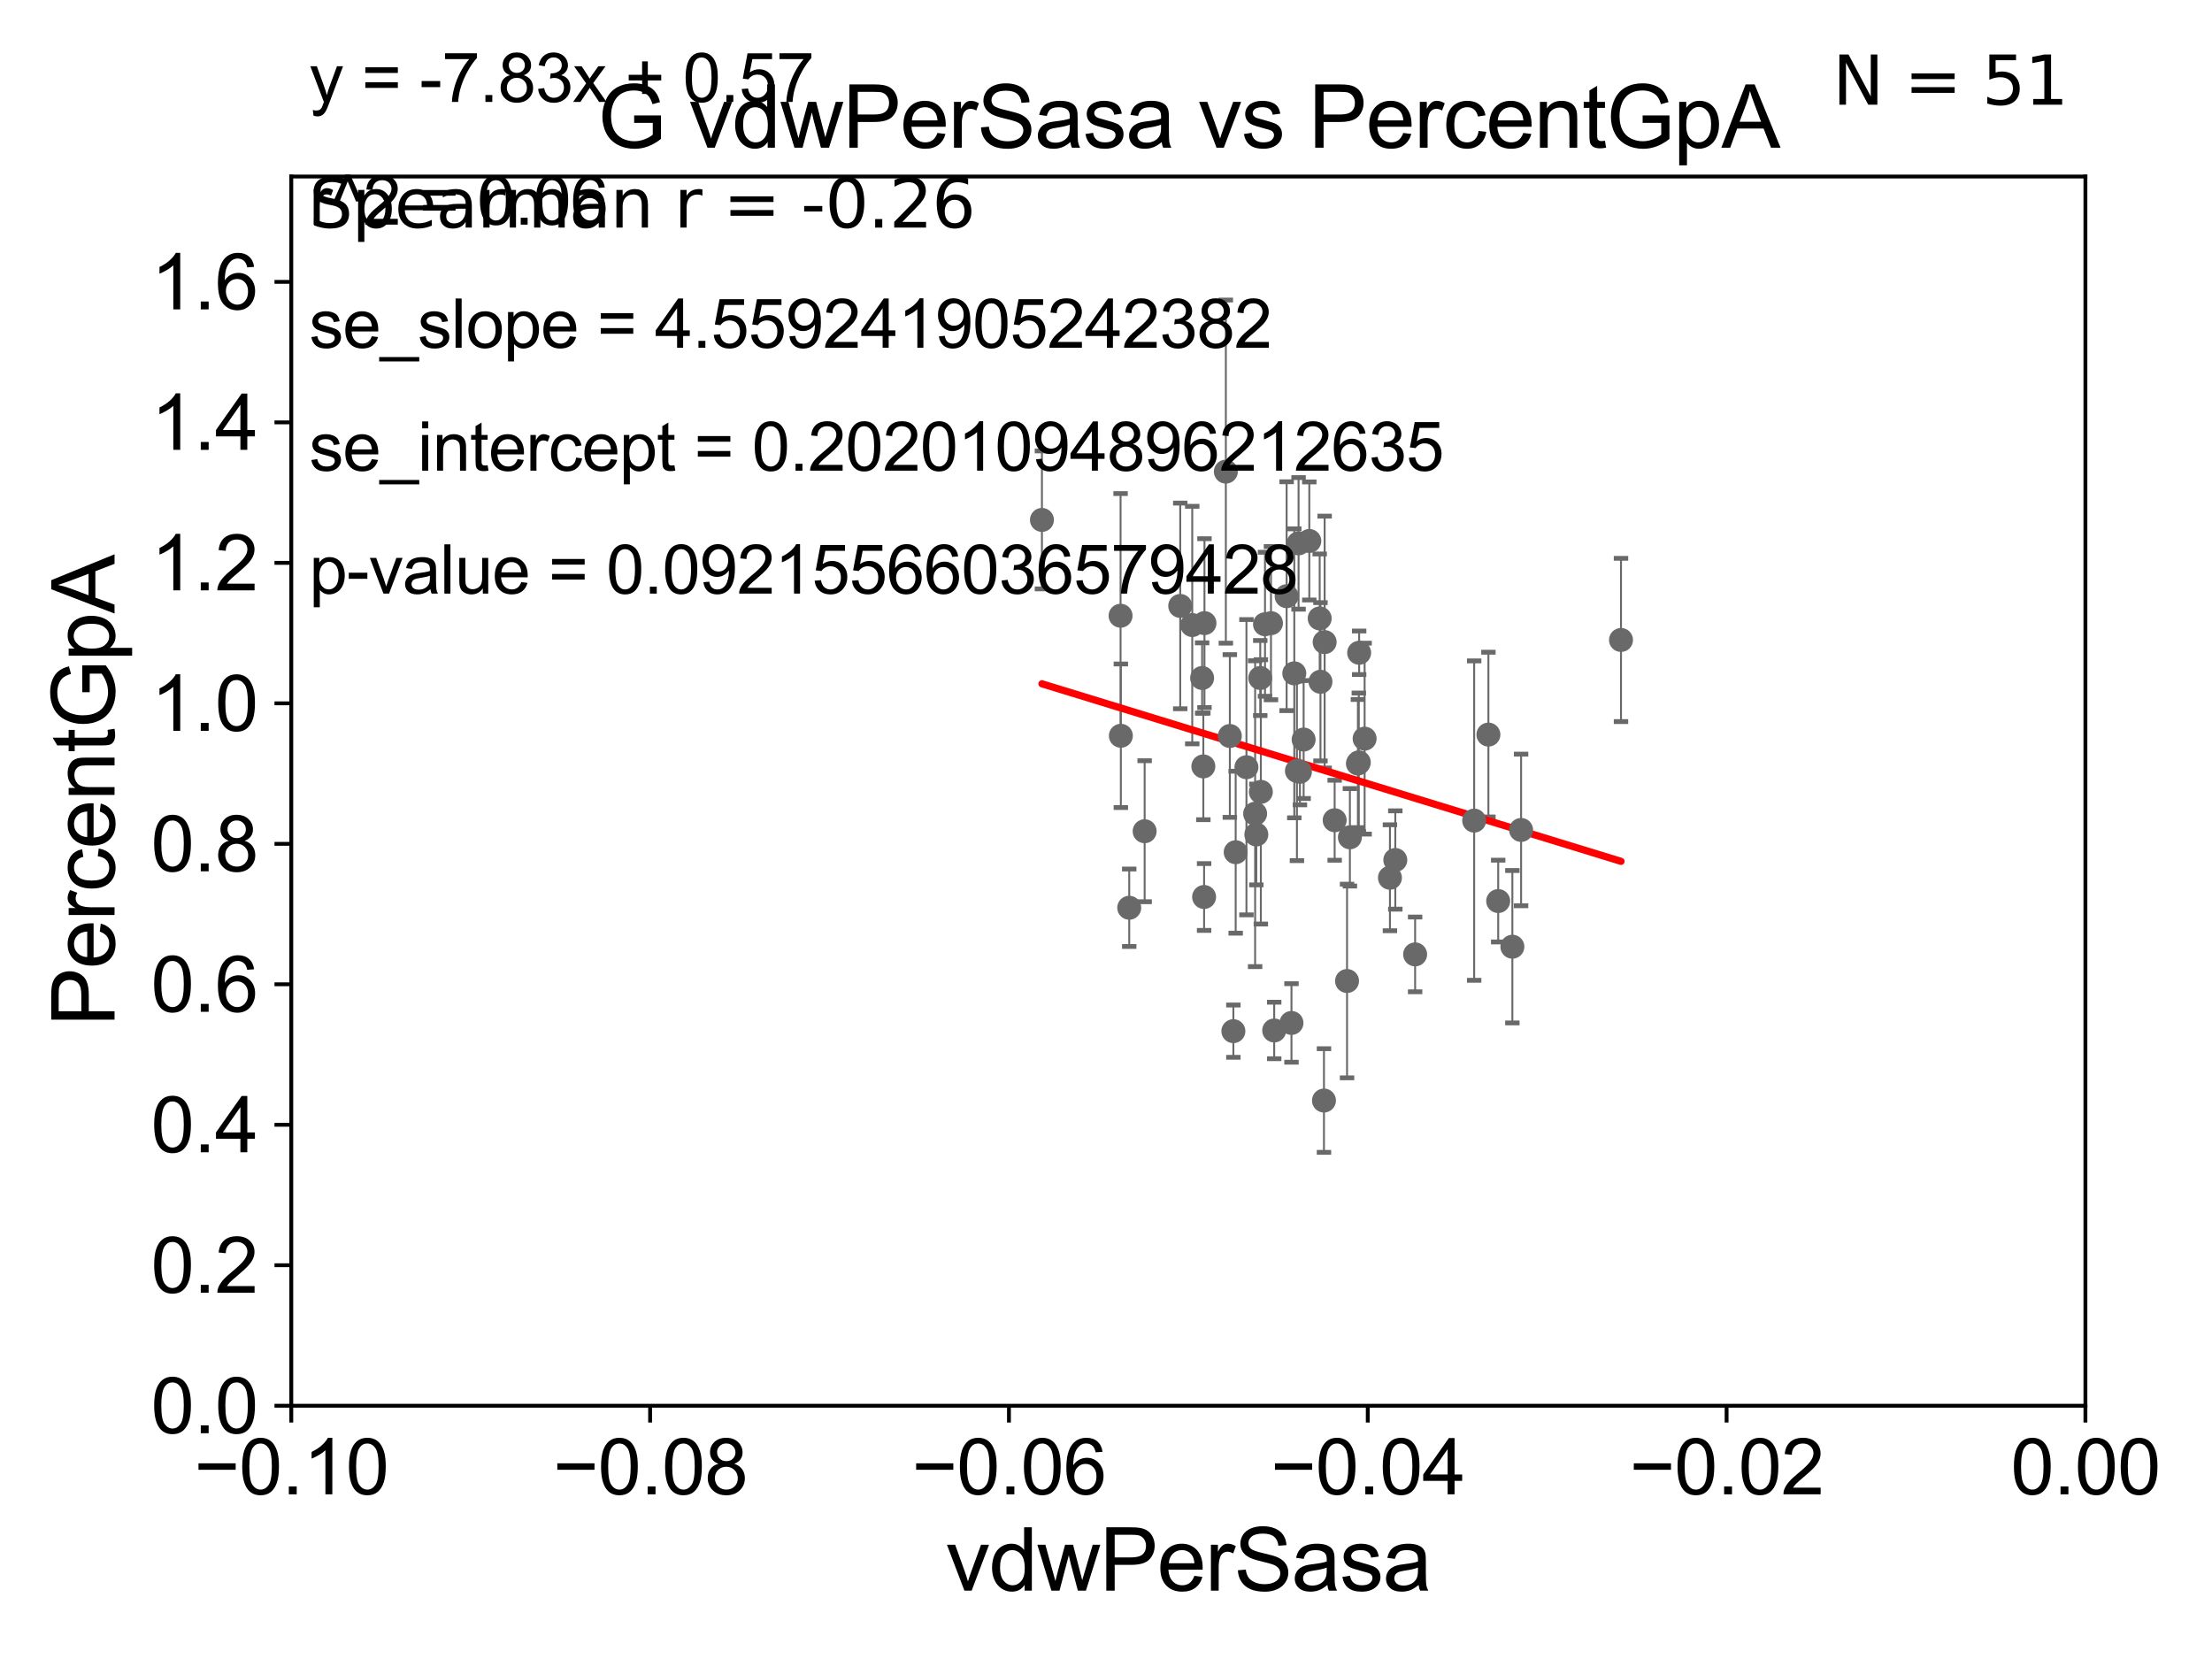 <?xml version="1.0" encoding="utf-8" standalone="no"?>
<!DOCTYPE svg PUBLIC "-//W3C//DTD SVG 1.1//EN"
  "http://www.w3.org/Graphics/SVG/1.1/DTD/svg11.dtd">
<svg xmlns:xlink="http://www.w3.org/1999/xlink" width="460.8pt" height="345.6pt" viewBox="0 0 460.8 345.6" xmlns="http://www.w3.org/2000/svg" version="1.1">
 <defs>
  <style type="text/css">*{stroke-linejoin: round; stroke-linecap: butt}</style>
 </defs>
 <g id="figure_1">
  <g id="patch_1">
   <path d="M 0 345.6 
L 460.8 345.6 
L 460.8 0 
L 0 0 
z
" style="fill: #ffffff"/>
  </g>
  <g id="axes_1">
   <g id="patch_2">
    <path d="M 60.68 292.84 
L 434.43 292.84 
L 434.43 36.775 
L 60.68 36.775 
z
" style="fill: #ffffff"/>
   </g>
   <g id="PathCollection_1">
    <defs>
     <path id="m3d42b98e1a" d="M 0 1.118 
C 0.297 1.118 0.581 1 0.791 0.791 
C 1 0.581 1.118 0.297 1.118 0 
C 1.118 -0.297 1 -0.581 0.791 -0.791 
C 0.581 -1 0.297 -1.118 0 -1.118 
C -0.297 -1.118 -0.581 -1 -0.791 -0.791 
C -1 -0.581 -1.118 -0.297 -1.118 0 
C -1.118 0.297 -1 0.581 -0.791 0.791 
C -0.581 1 -0.297 1.118 0 1.118 
z
" style="stroke: #696969"/>
    </defs>
    <g clip-path="url(#pf4d0301ccf)">
     <use xlink:href="#m3d42b98e1a" x="262.533" y="141.24" style="fill: #696969; stroke: #696969"/>
     <use xlink:href="#m3d42b98e1a" x="272.752" y="112.694" style="fill: #696969; stroke: #696969"/>
     <use xlink:href="#m3d42b98e1a" x="261.716" y="173.84" style="fill: #696969; stroke: #696969"/>
     <use xlink:href="#m3d42b98e1a" x="312.1" y="187.708" style="fill: #696969; stroke: #696969"/>
     <use xlink:href="#m3d42b98e1a" x="265.438" y="214.664" style="fill: #696969; stroke: #696969"/>
     <use xlink:href="#m3d42b98e1a" x="268.029" y="124.199" style="fill: #696969; stroke: #696969"/>
     <use xlink:href="#m3d42b98e1a" x="270.175" y="160.586" style="fill: #696969; stroke: #696969"/>
     <use xlink:href="#m3d42b98e1a" x="289.55" y="182.855" style="fill: #696969; stroke: #696969"/>
     <use xlink:href="#m3d42b98e1a" x="270.798" y="160.782" style="fill: #696969; stroke: #696969"/>
     <use xlink:href="#m3d42b98e1a" x="282.877" y="159.059" style="fill: #696969; stroke: #696969"/>
     <use xlink:href="#m3d42b98e1a" x="250.678" y="159.655" style="fill: #696969; stroke: #696969"/>
     <use xlink:href="#m3d42b98e1a" x="233.496" y="153.276" style="fill: #696969; stroke: #696969"/>
     <use xlink:href="#m3d42b98e1a" x="250.836" y="186.859" style="fill: #696969; stroke: #696969"/>
     <use xlink:href="#m3d42b98e1a" x="261.466" y="169.507" style="fill: #696969; stroke: #696969"/>
     <use xlink:href="#m3d42b98e1a" x="307.096" y="170.946" style="fill: #696969; stroke: #696969"/>
     <use xlink:href="#m3d42b98e1a" x="281.209" y="174.428" style="fill: #696969; stroke: #696969"/>
     <use xlink:href="#m3d42b98e1a" x="315.054" y="197.218" style="fill: #696969; stroke: #696969"/>
     <use xlink:href="#m3d42b98e1a" x="294.795" y="198.817" style="fill: #696969; stroke: #696969"/>
     <use xlink:href="#m3d42b98e1a" x="284.276" y="153.873" style="fill: #696969; stroke: #696969"/>
     <use xlink:href="#m3d42b98e1a" x="275.807" y="229.259" style="fill: #696969; stroke: #696969"/>
     <use xlink:href="#m3d42b98e1a" x="316.872" y="172.893" style="fill: #696969; stroke: #696969"/>
     <use xlink:href="#m3d42b98e1a" x="337.684" y="133.316" style="fill: #696969; stroke: #696969"/>
     <use xlink:href="#m3d42b98e1a" x="310.063" y="153.029" style="fill: #696969; stroke: #696969"/>
     <use xlink:href="#m3d42b98e1a" x="280.613" y="204.363" style="fill: #696969; stroke: #696969"/>
     <use xlink:href="#m3d42b98e1a" x="283.136" y="135.984" style="fill: #696969; stroke: #696969"/>
     <use xlink:href="#m3d42b98e1a" x="269.039" y="213.098" style="fill: #696969; stroke: #696969"/>
     <use xlink:href="#m3d42b98e1a" x="274.915" y="128.83" style="fill: #696969; stroke: #696969"/>
     <use xlink:href="#m3d42b98e1a" x="248.367" y="130.211" style="fill: #696969; stroke: #696969"/>
     <use xlink:href="#m3d42b98e1a" x="283.066" y="158.81" style="fill: #696969; stroke: #696969"/>
     <use xlink:href="#m3d42b98e1a" x="245.865" y="126.225" style="fill: #696969; stroke: #696969"/>
     <use xlink:href="#m3d42b98e1a" x="250.425" y="141.241" style="fill: #696969; stroke: #696969"/>
     <use xlink:href="#m3d42b98e1a" x="271.57" y="154.059" style="fill: #696969; stroke: #696969"/>
     <use xlink:href="#m3d42b98e1a" x="270.515" y="113.195" style="fill: #696969; stroke: #696969"/>
     <use xlink:href="#m3d42b98e1a" x="263.524" y="130.045" style="fill: #696969; stroke: #696969"/>
     <use xlink:href="#m3d42b98e1a" x="217.054" y="108.307" style="fill: #696969; stroke: #696969"/>
     <use xlink:href="#m3d42b98e1a" x="257.416" y="177.53" style="fill: #696969; stroke: #696969"/>
     <use xlink:href="#m3d42b98e1a" x="278.035" y="170.873" style="fill: #696969; stroke: #696969"/>
     <use xlink:href="#m3d42b98e1a" x="233.437" y="128.271" style="fill: #696969; stroke: #696969"/>
     <use xlink:href="#m3d42b98e1a" x="262.658" y="164.96" style="fill: #696969; stroke: #696969"/>
     <use xlink:href="#m3d42b98e1a" x="250.913" y="129.809" style="fill: #696969; stroke: #696969"/>
     <use xlink:href="#m3d42b98e1a" x="290.668" y="179.153" style="fill: #696969; stroke: #696969"/>
     <use xlink:href="#m3d42b98e1a" x="238.45" y="173.16" style="fill: #696969; stroke: #696969"/>
     <use xlink:href="#m3d42b98e1a" x="256.934" y="214.811" style="fill: #696969; stroke: #696969"/>
     <use xlink:href="#m3d42b98e1a" x="255.366" y="98.244" style="fill: #696969; stroke: #696969"/>
     <use xlink:href="#m3d42b98e1a" x="259.658" y="159.824" style="fill: #696969; stroke: #696969"/>
     <use xlink:href="#m3d42b98e1a" x="269.625" y="140.27" style="fill: #696969; stroke: #696969"/>
     <use xlink:href="#m3d42b98e1a" x="235.239" y="189.101" style="fill: #696969; stroke: #696969"/>
     <use xlink:href="#m3d42b98e1a" x="275.077" y="142.026" style="fill: #696969; stroke: #696969"/>
     <use xlink:href="#m3d42b98e1a" x="256.2" y="153.321" style="fill: #696969; stroke: #696969"/>
     <use xlink:href="#m3d42b98e1a" x="275.948" y="133.761" style="fill: #696969; stroke: #696969"/>
     <use xlink:href="#m3d42b98e1a" x="264.768" y="129.815" style="fill: #696969; stroke: #696969"/>
    </g>
   </g>
   <g id="matplotlib.axis_1">
    <g id="xtick_1">
     <g id="line2d_1">
      <defs>
       <path id="m5013a0f7d0" d="M 0 0 
L 0 3.5 
" style="stroke: #000000; stroke-width: 0.8"/>
      </defs>
      <g>
       <use xlink:href="#m5013a0f7d0" x="60.68" y="292.84" style="stroke: #000000; stroke-width: 0.8"/>
      </g>
     </g>
     <g id="text_1">
      <!-- −0.10 -->
      <g transform="translate(40.439 311.293)scale(0.16 -0.16)">
       <defs>
        <path id="ArialMT-2212" d="M 3381 1997 
L 356 1997 
L 356 2522 
L 3381 2522 
L 3381 1997 
z
" transform="scale(0.016)"/>
        <path id="ArialMT-30" d="M 266 2259 
Q 266 3072 433 3567 
Q 600 4063 929 4331 
Q 1259 4600 1759 4600 
Q 2128 4600 2406 4451 
Q 2684 4303 2865 4023 
Q 3047 3744 3150 3342 
Q 3253 2941 3253 2259 
Q 3253 1453 3087 958 
Q 2922 463 2592 192 
Q 2263 -78 1759 -78 
Q 1097 -78 719 397 
Q 266 969 266 2259 
z
M 844 2259 
Q 844 1131 1108 757 
Q 1372 384 1759 384 
Q 2147 384 2411 759 
Q 2675 1134 2675 2259 
Q 2675 3391 2411 3762 
Q 2147 4134 1753 4134 
Q 1366 4134 1134 3806 
Q 844 3388 844 2259 
z
" transform="scale(0.016)"/>
        <path id="ArialMT-2e" d="M 581 0 
L 581 641 
L 1222 641 
L 1222 0 
L 581 0 
z
" transform="scale(0.016)"/>
        <path id="ArialMT-31" d="M 2384 0 
L 1822 0 
L 1822 3584 
Q 1619 3391 1289 3197 
Q 959 3003 697 2906 
L 697 3450 
Q 1169 3672 1522 3987 
Q 1875 4303 2022 4600 
L 2384 4600 
L 2384 0 
z
" transform="scale(0.016)"/>
       </defs>
       <use xlink:href="#ArialMT-2212"/>
       <use xlink:href="#ArialMT-30" x="58.398"/>
       <use xlink:href="#ArialMT-2e" x="114.014"/>
       <use xlink:href="#ArialMT-31" x="141.797"/>
       <use xlink:href="#ArialMT-30" x="197.412"/>
      </g>
     </g>
    </g>
    <g id="xtick_2">
     <g id="line2d_2">
      <g>
       <use xlink:href="#m5013a0f7d0" x="135.43" y="292.84" style="stroke: #000000; stroke-width: 0.8"/>
      </g>
     </g>
     <g id="text_2">
      <!-- −0.08 -->
      <g transform="translate(115.189 311.293)scale(0.16 -0.16)">
       <defs>
        <path id="ArialMT-38" d="M 1131 2484 
Q 781 2613 612 2850 
Q 444 3088 444 3419 
Q 444 3919 803 4259 
Q 1163 4600 1759 4600 
Q 2359 4600 2725 4251 
Q 3091 3903 3091 3403 
Q 3091 3084 2923 2848 
Q 2756 2613 2416 2484 
Q 2838 2347 3058 2040 
Q 3278 1734 3278 1309 
Q 3278 722 2862 322 
Q 2447 -78 1769 -78 
Q 1091 -78 675 323 
Q 259 725 259 1325 
Q 259 1772 486 2073 
Q 713 2375 1131 2484 
z
M 1019 3438 
Q 1019 3113 1228 2906 
Q 1438 2700 1772 2700 
Q 2097 2700 2305 2904 
Q 2513 3109 2513 3406 
Q 2513 3716 2298 3927 
Q 2084 4138 1766 4138 
Q 1444 4138 1231 3931 
Q 1019 3725 1019 3438 
z
M 838 1322 
Q 838 1081 952 856 
Q 1066 631 1291 507 
Q 1516 384 1775 384 
Q 2178 384 2440 643 
Q 2703 903 2703 1303 
Q 2703 1709 2433 1975 
Q 2163 2241 1756 2241 
Q 1359 2241 1098 1978 
Q 838 1716 838 1322 
z
" transform="scale(0.016)"/>
       </defs>
       <use xlink:href="#ArialMT-2212"/>
       <use xlink:href="#ArialMT-30" x="58.398"/>
       <use xlink:href="#ArialMT-2e" x="114.014"/>
       <use xlink:href="#ArialMT-30" x="141.797"/>
       <use xlink:href="#ArialMT-38" x="197.412"/>
      </g>
     </g>
    </g>
    <g id="xtick_3">
     <g id="line2d_3">
      <g>
       <use xlink:href="#m5013a0f7d0" x="210.18" y="292.84" style="stroke: #000000; stroke-width: 0.8"/>
      </g>
     </g>
     <g id="text_3">
      <!-- −0.06 -->
      <g transform="translate(189.939 311.293)scale(0.16 -0.16)">
       <defs>
        <path id="ArialMT-36" d="M 3184 3459 
L 2625 3416 
Q 2550 3747 2413 3897 
Q 2184 4138 1850 4138 
Q 1581 4138 1378 3988 
Q 1113 3794 959 3422 
Q 806 3050 800 2363 
Q 1003 2672 1297 2822 
Q 1591 2972 1913 2972 
Q 2475 2972 2870 2558 
Q 3266 2144 3266 1488 
Q 3266 1056 3080 686 
Q 2894 316 2569 119 
Q 2244 -78 1831 -78 
Q 1128 -78 684 439 
Q 241 956 241 2144 
Q 241 3472 731 4075 
Q 1159 4600 1884 4600 
Q 2425 4600 2770 4297 
Q 3116 3994 3184 3459 
z
M 888 1484 
Q 888 1194 1011 928 
Q 1134 663 1356 523 
Q 1578 384 1822 384 
Q 2178 384 2434 671 
Q 2691 959 2691 1453 
Q 2691 1928 2437 2201 
Q 2184 2475 1800 2475 
Q 1419 2475 1153 2201 
Q 888 1928 888 1484 
z
" transform="scale(0.016)"/>
       </defs>
       <use xlink:href="#ArialMT-2212"/>
       <use xlink:href="#ArialMT-30" x="58.398"/>
       <use xlink:href="#ArialMT-2e" x="114.014"/>
       <use xlink:href="#ArialMT-30" x="141.797"/>
       <use xlink:href="#ArialMT-36" x="197.412"/>
      </g>
     </g>
    </g>
    <g id="xtick_4">
     <g id="line2d_4">
      <g>
       <use xlink:href="#m5013a0f7d0" x="284.93" y="292.84" style="stroke: #000000; stroke-width: 0.8"/>
      </g>
     </g>
     <g id="text_4">
      <!-- −0.04 -->
      <g transform="translate(264.689 311.293)scale(0.16 -0.16)">
       <defs>
        <path id="ArialMT-34" d="M 2069 0 
L 2069 1097 
L 81 1097 
L 81 1613 
L 2172 4581 
L 2631 4581 
L 2631 1613 
L 3250 1613 
L 3250 1097 
L 2631 1097 
L 2631 0 
L 2069 0 
z
M 2069 1613 
L 2069 3678 
L 634 1613 
L 2069 1613 
z
" transform="scale(0.016)"/>
       </defs>
       <use xlink:href="#ArialMT-2212"/>
       <use xlink:href="#ArialMT-30" x="58.398"/>
       <use xlink:href="#ArialMT-2e" x="114.014"/>
       <use xlink:href="#ArialMT-30" x="141.797"/>
       <use xlink:href="#ArialMT-34" x="197.412"/>
      </g>
     </g>
    </g>
    <g id="xtick_5">
     <g id="line2d_5">
      <g>
       <use xlink:href="#m5013a0f7d0" x="359.68" y="292.84" style="stroke: #000000; stroke-width: 0.8"/>
      </g>
     </g>
     <g id="text_5">
      <!-- −0.02 -->
      <g transform="translate(339.439 311.293)scale(0.16 -0.16)">
       <defs>
        <path id="ArialMT-32" d="M 3222 541 
L 3222 0 
L 194 0 
Q 188 203 259 391 
Q 375 700 629 1000 
Q 884 1300 1366 1694 
Q 2113 2306 2375 2664 
Q 2638 3022 2638 3341 
Q 2638 3675 2398 3904 
Q 2159 4134 1775 4134 
Q 1369 4134 1125 3890 
Q 881 3647 878 3216 
L 300 3275 
Q 359 3922 746 4261 
Q 1134 4600 1788 4600 
Q 2447 4600 2831 4234 
Q 3216 3869 3216 3328 
Q 3216 3053 3103 2787 
Q 2991 2522 2730 2228 
Q 2469 1934 1863 1422 
Q 1356 997 1212 845 
Q 1069 694 975 541 
L 3222 541 
z
" transform="scale(0.016)"/>
       </defs>
       <use xlink:href="#ArialMT-2212"/>
       <use xlink:href="#ArialMT-30" x="58.398"/>
       <use xlink:href="#ArialMT-2e" x="114.014"/>
       <use xlink:href="#ArialMT-30" x="141.797"/>
       <use xlink:href="#ArialMT-32" x="197.412"/>
      </g>
     </g>
    </g>
    <g id="xtick_6">
     <g id="line2d_6">
      <g>
       <use xlink:href="#m5013a0f7d0" x="434.43" y="292.84" style="stroke: #000000; stroke-width: 0.8"/>
      </g>
     </g>
     <g id="text_6">
      <!-- 0.00 -->
      <g transform="translate(418.861 311.293)scale(0.16 -0.16)">
       <use xlink:href="#ArialMT-30"/>
       <use xlink:href="#ArialMT-2e" x="55.615"/>
       <use xlink:href="#ArialMT-30" x="83.398"/>
       <use xlink:href="#ArialMT-30" x="139.014"/>
      </g>
     </g>
    </g>
    <g id="text_7">
     <!-- vdwPerSasa -->
     <g transform="translate(197.033 331.357)scale(0.18 -0.18)">
      <defs>
       <path id="ArialMT-76" d="M 1344 0 
L 81 3319 
L 675 3319 
L 1388 1331 
Q 1503 1009 1600 663 
Q 1675 925 1809 1294 
L 2547 3319 
L 3125 3319 
L 1869 0 
L 1344 0 
z
" transform="scale(0.016)"/>
       <path id="ArialMT-64" d="M 2575 0 
L 2575 419 
Q 2259 -75 1647 -75 
Q 1250 -75 917 144 
Q 584 363 401 755 
Q 219 1147 219 1656 
Q 219 2153 384 2558 
Q 550 2963 881 3178 
Q 1213 3394 1622 3394 
Q 1922 3394 2156 3267 
Q 2391 3141 2538 2938 
L 2538 4581 
L 3097 4581 
L 3097 0 
L 2575 0 
z
M 797 1656 
Q 797 1019 1065 703 
Q 1334 388 1700 388 
Q 2069 388 2326 689 
Q 2584 991 2584 1609 
Q 2584 2291 2321 2609 
Q 2059 2928 1675 2928 
Q 1300 2928 1048 2622 
Q 797 2316 797 1656 
z
" transform="scale(0.016)"/>
       <path id="ArialMT-77" d="M 1034 0 
L 19 3319 
L 600 3319 
L 1128 1403 
L 1325 691 
Q 1338 744 1497 1375 
L 2025 3319 
L 2603 3319 
L 3100 1394 
L 3266 759 
L 3456 1400 
L 4025 3319 
L 4572 3319 
L 3534 0 
L 2950 0 
L 2422 1988 
L 2294 2553 
L 1622 0 
L 1034 0 
z
" transform="scale(0.016)"/>
       <path id="ArialMT-50" d="M 494 0 
L 494 4581 
L 2222 4581 
Q 2678 4581 2919 4538 
Q 3256 4481 3484 4323 
Q 3713 4166 3852 3881 
Q 3991 3597 3991 3256 
Q 3991 2672 3619 2267 
Q 3247 1863 2275 1863 
L 1100 1863 
L 1100 0 
L 494 0 
z
M 1100 2403 
L 2284 2403 
Q 2872 2403 3119 2622 
Q 3366 2841 3366 3238 
Q 3366 3525 3220 3729 
Q 3075 3934 2838 4000 
Q 2684 4041 2272 4041 
L 1100 4041 
L 1100 2403 
z
" transform="scale(0.016)"/>
       <path id="ArialMT-65" d="M 2694 1069 
L 3275 997 
Q 3138 488 2766 206 
Q 2394 -75 1816 -75 
Q 1088 -75 661 373 
Q 234 822 234 1631 
Q 234 2469 665 2931 
Q 1097 3394 1784 3394 
Q 2450 3394 2872 2941 
Q 3294 2488 3294 1666 
Q 3294 1616 3291 1516 
L 816 1516 
Q 847 969 1125 678 
Q 1403 388 1819 388 
Q 2128 388 2347 550 
Q 2566 713 2694 1069 
z
M 847 1978 
L 2700 1978 
Q 2663 2397 2488 2606 
Q 2219 2931 1791 2931 
Q 1403 2931 1139 2672 
Q 875 2413 847 1978 
z
" transform="scale(0.016)"/>
       <path id="ArialMT-72" d="M 416 0 
L 416 3319 
L 922 3319 
L 922 2816 
Q 1116 3169 1280 3281 
Q 1444 3394 1641 3394 
Q 1925 3394 2219 3213 
L 2025 2691 
Q 1819 2813 1613 2813 
Q 1428 2813 1281 2702 
Q 1134 2591 1072 2394 
Q 978 2094 978 1738 
L 978 0 
L 416 0 
z
" transform="scale(0.016)"/>
       <path id="ArialMT-53" d="M 288 1472 
L 859 1522 
Q 900 1178 1048 958 
Q 1197 738 1509 602 
Q 1822 466 2213 466 
Q 2559 466 2825 569 
Q 3091 672 3220 851 
Q 3350 1031 3350 1244 
Q 3350 1459 3225 1620 
Q 3100 1781 2813 1891 
Q 2628 1963 1997 2114 
Q 1366 2266 1113 2400 
Q 784 2572 623 2826 
Q 463 3081 463 3397 
Q 463 3744 659 4045 
Q 856 4347 1234 4503 
Q 1613 4659 2075 4659 
Q 2584 4659 2973 4495 
Q 3363 4331 3572 4012 
Q 3781 3694 3797 3291 
L 3216 3247 
Q 3169 3681 2898 3903 
Q 2628 4125 2100 4125 
Q 1550 4125 1298 3923 
Q 1047 3722 1047 3438 
Q 1047 3191 1225 3031 
Q 1400 2872 2139 2705 
Q 2878 2538 3153 2413 
Q 3553 2228 3743 1945 
Q 3934 1663 3934 1294 
Q 3934 928 3725 604 
Q 3516 281 3123 101 
Q 2731 -78 2241 -78 
Q 1619 -78 1198 103 
Q 778 284 539 648 
Q 300 1013 288 1472 
z
" transform="scale(0.016)"/>
       <path id="ArialMT-61" d="M 2588 409 
Q 2275 144 1986 34 
Q 1697 -75 1366 -75 
Q 819 -75 525 192 
Q 231 459 231 875 
Q 231 1119 342 1320 
Q 453 1522 633 1644 
Q 813 1766 1038 1828 
Q 1203 1872 1538 1913 
Q 2219 1994 2541 2106 
Q 2544 2222 2544 2253 
Q 2544 2597 2384 2738 
Q 2169 2928 1744 2928 
Q 1347 2928 1158 2789 
Q 969 2650 878 2297 
L 328 2372 
Q 403 2725 575 2942 
Q 747 3159 1072 3276 
Q 1397 3394 1825 3394 
Q 2250 3394 2515 3294 
Q 2781 3194 2906 3042 
Q 3031 2891 3081 2659 
Q 3109 2516 3109 2141 
L 3109 1391 
Q 3109 606 3145 398 
Q 3181 191 3288 0 
L 2700 0 
Q 2613 175 2588 409 
z
M 2541 1666 
Q 2234 1541 1622 1453 
Q 1275 1403 1131 1340 
Q 988 1278 909 1158 
Q 831 1038 831 891 
Q 831 666 1001 516 
Q 1172 366 1500 366 
Q 1825 366 2078 508 
Q 2331 650 2450 897 
Q 2541 1088 2541 1459 
L 2541 1666 
z
" transform="scale(0.016)"/>
       <path id="ArialMT-73" d="M 197 991 
L 753 1078 
Q 800 744 1014 566 
Q 1228 388 1613 388 
Q 2000 388 2187 545 
Q 2375 703 2375 916 
Q 2375 1106 2209 1216 
Q 2094 1291 1634 1406 
Q 1016 1563 777 1677 
Q 538 1791 414 1992 
Q 291 2194 291 2438 
Q 291 2659 392 2848 
Q 494 3038 669 3163 
Q 800 3259 1026 3326 
Q 1253 3394 1513 3394 
Q 1903 3394 2198 3281 
Q 2494 3169 2634 2976 
Q 2775 2784 2828 2463 
L 2278 2388 
Q 2241 2644 2061 2787 
Q 1881 2931 1553 2931 
Q 1166 2931 1000 2803 
Q 834 2675 834 2503 
Q 834 2394 903 2306 
Q 972 2216 1119 2156 
Q 1203 2125 1616 2013 
Q 2213 1853 2448 1751 
Q 2684 1650 2818 1456 
Q 2953 1263 2953 975 
Q 2953 694 2789 445 
Q 2625 197 2315 61 
Q 2006 -75 1616 -75 
Q 969 -75 630 194 
Q 291 463 197 991 
z
" transform="scale(0.016)"/>
      </defs>
      <use xlink:href="#ArialMT-76"/>
      <use xlink:href="#ArialMT-64" x="50"/>
      <use xlink:href="#ArialMT-77" x="105.615"/>
      <use xlink:href="#ArialMT-50" x="177.832"/>
      <use xlink:href="#ArialMT-65" x="244.531"/>
      <use xlink:href="#ArialMT-72" x="300.146"/>
      <use xlink:href="#ArialMT-53" x="333.447"/>
      <use xlink:href="#ArialMT-61" x="400.146"/>
      <use xlink:href="#ArialMT-73" x="455.762"/>
      <use xlink:href="#ArialMT-61" x="505.762"/>
     </g>
    </g>
   </g>
   <g id="matplotlib.axis_2">
    <g id="ytick_1">
     <g id="line2d_7">
      <defs>
       <path id="m9199231cd9" d="M 0 0 
L -3.5 0 
" style="stroke: #000000; stroke-width: 0.8"/>
      </defs>
      <g>
       <use xlink:href="#m9199231cd9" x="60.68" y="292.84" style="stroke: #000000; stroke-width: 0.8"/>
      </g>
     </g>
     <g id="text_8">
      <!-- 0.0 -->
      <g transform="translate(31.44 298.566)scale(0.16 -0.16)">
       <use xlink:href="#ArialMT-30"/>
       <use xlink:href="#ArialMT-2e" x="55.615"/>
       <use xlink:href="#ArialMT-30" x="83.398"/>
      </g>
     </g>
    </g>
    <g id="ytick_2">
     <g id="line2d_8">
      <g>
       <use xlink:href="#m9199231cd9" x="60.68" y="263.575" style="stroke: #000000; stroke-width: 0.8"/>
      </g>
     </g>
     <g id="text_9">
      <!-- 0.2 -->
      <g transform="translate(31.44 269.302)scale(0.16 -0.16)">
       <use xlink:href="#ArialMT-30"/>
       <use xlink:href="#ArialMT-2e" x="55.615"/>
       <use xlink:href="#ArialMT-32" x="83.398"/>
      </g>
     </g>
    </g>
    <g id="ytick_3">
     <g id="line2d_9">
      <g>
       <use xlink:href="#m9199231cd9" x="60.68" y="234.311" style="stroke: #000000; stroke-width: 0.8"/>
      </g>
     </g>
     <g id="text_10">
      <!-- 0.4 -->
      <g transform="translate(31.44 240.037)scale(0.16 -0.16)">
       <use xlink:href="#ArialMT-30"/>
       <use xlink:href="#ArialMT-2e" x="55.615"/>
       <use xlink:href="#ArialMT-34" x="83.398"/>
      </g>
     </g>
    </g>
    <g id="ytick_4">
     <g id="line2d_10">
      <g>
       <use xlink:href="#m9199231cd9" x="60.68" y="205.046" style="stroke: #000000; stroke-width: 0.8"/>
      </g>
     </g>
     <g id="text_11">
      <!-- 0.6 -->
      <g transform="translate(31.44 210.772)scale(0.16 -0.16)">
       <use xlink:href="#ArialMT-30"/>
       <use xlink:href="#ArialMT-2e" x="55.615"/>
       <use xlink:href="#ArialMT-36" x="83.398"/>
      </g>
     </g>
    </g>
    <g id="ytick_5">
     <g id="line2d_11">
      <g>
       <use xlink:href="#m9199231cd9" x="60.68" y="175.782" style="stroke: #000000; stroke-width: 0.8"/>
      </g>
     </g>
     <g id="text_12">
      <!-- 0.8 -->
      <g transform="translate(31.44 181.508)scale(0.16 -0.16)">
       <use xlink:href="#ArialMT-30"/>
       <use xlink:href="#ArialMT-2e" x="55.615"/>
       <use xlink:href="#ArialMT-38" x="83.398"/>
      </g>
     </g>
    </g>
    <g id="ytick_6">
     <g id="line2d_12">
      <g>
       <use xlink:href="#m9199231cd9" x="60.68" y="146.517" style="stroke: #000000; stroke-width: 0.8"/>
      </g>
     </g>
     <g id="text_13">
      <!-- 1.0 -->
      <g transform="translate(31.44 152.243)scale(0.16 -0.16)">
       <use xlink:href="#ArialMT-31"/>
       <use xlink:href="#ArialMT-2e" x="55.615"/>
       <use xlink:href="#ArialMT-30" x="83.398"/>
      </g>
     </g>
    </g>
    <g id="ytick_7">
     <g id="line2d_13">
      <g>
       <use xlink:href="#m9199231cd9" x="60.68" y="117.252" style="stroke: #000000; stroke-width: 0.8"/>
      </g>
     </g>
     <g id="text_14">
      <!-- 1.2 -->
      <g transform="translate(31.44 122.979)scale(0.16 -0.16)">
       <use xlink:href="#ArialMT-31"/>
       <use xlink:href="#ArialMT-2e" x="55.615"/>
       <use xlink:href="#ArialMT-32" x="83.398"/>
      </g>
     </g>
    </g>
    <g id="ytick_8">
     <g id="line2d_14">
      <g>
       <use xlink:href="#m9199231cd9" x="60.68" y="87.988" style="stroke: #000000; stroke-width: 0.8"/>
      </g>
     </g>
     <g id="text_15">
      <!-- 1.4 -->
      <g transform="translate(31.44 93.714)scale(0.16 -0.16)">
       <use xlink:href="#ArialMT-31"/>
       <use xlink:href="#ArialMT-2e" x="55.615"/>
       <use xlink:href="#ArialMT-34" x="83.398"/>
      </g>
     </g>
    </g>
    <g id="ytick_9">
     <g id="line2d_15">
      <g>
       <use xlink:href="#m9199231cd9" x="60.68" y="58.723" style="stroke: #000000; stroke-width: 0.8"/>
      </g>
     </g>
     <g id="text_16">
      <!-- 1.6 -->
      <g transform="translate(31.44 64.45)scale(0.16 -0.16)">
       <use xlink:href="#ArialMT-31"/>
       <use xlink:href="#ArialMT-2e" x="55.615"/>
       <use xlink:href="#ArialMT-36" x="83.398"/>
      </g>
     </g>
    </g>
    <g id="text_17">
     <!-- PercentGpA -->
     <g transform="translate(23.863 213.831)rotate(-90)scale(0.18 -0.18)">
      <defs>
       <path id="ArialMT-63" d="M 2588 1216 
L 3141 1144 
Q 3050 572 2676 248 
Q 2303 -75 1759 -75 
Q 1078 -75 664 370 
Q 250 816 250 1647 
Q 250 2184 428 2587 
Q 606 2991 970 3192 
Q 1334 3394 1763 3394 
Q 2303 3394 2647 3120 
Q 2991 2847 3088 2344 
L 2541 2259 
Q 2463 2594 2264 2762 
Q 2066 2931 1784 2931 
Q 1359 2931 1093 2626 
Q 828 2322 828 1663 
Q 828 994 1084 691 
Q 1341 388 1753 388 
Q 2084 388 2306 591 
Q 2528 794 2588 1216 
z
" transform="scale(0.016)"/>
       <path id="ArialMT-6e" d="M 422 0 
L 422 3319 
L 928 3319 
L 928 2847 
Q 1294 3394 1984 3394 
Q 2284 3394 2536 3286 
Q 2788 3178 2913 3003 
Q 3038 2828 3088 2588 
Q 3119 2431 3119 2041 
L 3119 0 
L 2556 0 
L 2556 2019 
Q 2556 2363 2490 2533 
Q 2425 2703 2258 2804 
Q 2091 2906 1866 2906 
Q 1506 2906 1245 2678 
Q 984 2450 984 1813 
L 984 0 
L 422 0 
z
" transform="scale(0.016)"/>
       <path id="ArialMT-74" d="M 1650 503 
L 1731 6 
Q 1494 -44 1306 -44 
Q 1000 -44 831 53 
Q 663 150 594 308 
Q 525 466 525 972 
L 525 2881 
L 113 2881 
L 113 3319 
L 525 3319 
L 525 4141 
L 1084 4478 
L 1084 3319 
L 1650 3319 
L 1650 2881 
L 1084 2881 
L 1084 941 
Q 1084 700 1114 631 
Q 1144 563 1211 522 
Q 1278 481 1403 481 
Q 1497 481 1650 503 
z
" transform="scale(0.016)"/>
       <path id="ArialMT-47" d="M 2638 1797 
L 2638 2334 
L 4578 2338 
L 4578 638 
Q 4131 281 3656 101 
Q 3181 -78 2681 -78 
Q 2006 -78 1454 211 
Q 903 500 622 1047 
Q 341 1594 341 2269 
Q 341 2938 620 3517 
Q 900 4097 1425 4378 
Q 1950 4659 2634 4659 
Q 3131 4659 3532 4498 
Q 3934 4338 4162 4050 
Q 4391 3763 4509 3300 
L 3963 3150 
Q 3859 3500 3706 3700 
Q 3553 3900 3268 4020 
Q 2984 4141 2638 4141 
Q 2222 4141 1919 4014 
Q 1616 3888 1430 3681 
Q 1244 3475 1141 3228 
Q 966 2803 966 2306 
Q 966 1694 1177 1281 
Q 1388 869 1791 669 
Q 2194 469 2647 469 
Q 3041 469 3416 620 
Q 3791 772 3984 944 
L 3984 1797 
L 2638 1797 
z
" transform="scale(0.016)"/>
       <path id="ArialMT-70" d="M 422 -1272 
L 422 3319 
L 934 3319 
L 934 2888 
Q 1116 3141 1344 3267 
Q 1572 3394 1897 3394 
Q 2322 3394 2647 3175 
Q 2972 2956 3137 2557 
Q 3303 2159 3303 1684 
Q 3303 1175 3120 767 
Q 2938 359 2589 142 
Q 2241 -75 1856 -75 
Q 1575 -75 1351 44 
Q 1128 163 984 344 
L 984 -1272 
L 422 -1272 
z
M 931 1641 
Q 931 1000 1190 694 
Q 1450 388 1819 388 
Q 2194 388 2461 705 
Q 2728 1022 2728 1688 
Q 2728 2322 2467 2637 
Q 2206 2953 1844 2953 
Q 1484 2953 1207 2617 
Q 931 2281 931 1641 
z
" transform="scale(0.016)"/>
       <path id="ArialMT-41" d="M -9 0 
L 1750 4581 
L 2403 4581 
L 4278 0 
L 3588 0 
L 3053 1388 
L 1138 1388 
L 634 0 
L -9 0 
z
M 1313 1881 
L 2866 1881 
L 2388 3150 
Q 2169 3728 2063 4100 
Q 1975 3659 1816 3225 
L 1313 1881 
z
" transform="scale(0.016)"/>
      </defs>
      <use xlink:href="#ArialMT-50"/>
      <use xlink:href="#ArialMT-65" x="66.699"/>
      <use xlink:href="#ArialMT-72" x="122.314"/>
      <use xlink:href="#ArialMT-63" x="155.615"/>
      <use xlink:href="#ArialMT-65" x="205.615"/>
      <use xlink:href="#ArialMT-6e" x="261.23"/>
      <use xlink:href="#ArialMT-74" x="316.846"/>
      <use xlink:href="#ArialMT-47" x="344.629"/>
      <use xlink:href="#ArialMT-70" x="422.412"/>
      <use xlink:href="#ArialMT-41" x="478.027"/>
     </g>
    </g>
   </g>
   <g id="LineCollection_1">
    <path d="M 262.533 149.056 
L 262.533 133.425 
" clip-path="url(#pf4d0301ccf)" style="fill: none; stroke: #696969; stroke-width: 0.4"/>
    <path d="M 272.752 124.987 
L 272.752 100.401 
" clip-path="url(#pf4d0301ccf)" style="fill: none; stroke: #696969; stroke-width: 0.4"/>
    <path d="M 261.716 184.335 
L 261.716 163.345 
" clip-path="url(#pf4d0301ccf)" style="fill: none; stroke: #696969; stroke-width: 0.4"/>
    <path d="M 312.1 196.225 
L 312.1 179.191 
" clip-path="url(#pf4d0301ccf)" style="fill: none; stroke: #696969; stroke-width: 0.4"/>
    <path d="M 265.438 220.552 
L 265.438 208.777 
" clip-path="url(#pf4d0301ccf)" style="fill: none; stroke: #696969; stroke-width: 0.4"/>
    <path d="M 268.029 148.034 
L 268.029 100.364 
" clip-path="url(#pf4d0301ccf)" style="fill: none; stroke: #696969; stroke-width: 0.4"/>
    <path d="M 270.175 179.29 
L 270.175 141.882 
" clip-path="url(#pf4d0301ccf)" style="fill: none; stroke: #696969; stroke-width: 0.4"/>
    <path d="M 289.55 193.889 
L 289.55 171.821 
" clip-path="url(#pf4d0301ccf)" style="fill: none; stroke: #696969; stroke-width: 0.4"/>
    <path d="M 270.798 167.666 
L 270.798 153.898 
" clip-path="url(#pf4d0301ccf)" style="fill: none; stroke: #696969; stroke-width: 0.4"/>
    <path d="M 282.877 172.405 
L 282.877 145.712 
" clip-path="url(#pf4d0301ccf)" style="fill: none; stroke: #696969; stroke-width: 0.4"/>
    <path d="M 250.678 170.762 
L 250.678 148.549 
" clip-path="url(#pf4d0301ccf)" style="fill: none; stroke: #696969; stroke-width: 0.4"/>
    <path d="M 233.496 168.229 
L 233.496 138.323 
" clip-path="url(#pf4d0301ccf)" style="fill: none; stroke: #696969; stroke-width: 0.4"/>
    <path d="M 250.836 193.819 
L 250.836 179.899 
" clip-path="url(#pf4d0301ccf)" style="fill: none; stroke: #696969; stroke-width: 0.4"/>
    <path d="M 261.466 201.362 
L 261.466 137.652 
" clip-path="url(#pf4d0301ccf)" style="fill: none; stroke: #696969; stroke-width: 0.4"/>
    <path d="M 307.096 204.216 
L 307.096 137.675 
" clip-path="url(#pf4d0301ccf)" style="fill: none; stroke: #696969; stroke-width: 0.4"/>
    <path d="M 281.209 184.578 
L 281.209 164.278 
" clip-path="url(#pf4d0301ccf)" style="fill: none; stroke: #696969; stroke-width: 0.4"/>
    <path d="M 315.054 213.092 
L 315.054 181.345 
" clip-path="url(#pf4d0301ccf)" style="fill: none; stroke: #696969; stroke-width: 0.4"/>
    <path d="M 294.795 206.602 
L 294.795 191.033 
" clip-path="url(#pf4d0301ccf)" style="fill: none; stroke: #696969; stroke-width: 0.4"/>
    <path d="M 284.276 173.761 
L 284.276 133.985 
" clip-path="url(#pf4d0301ccf)" style="fill: none; stroke: #696969; stroke-width: 0.4"/>
    <path d="M 275.807 240.051 
L 275.807 218.466 
" clip-path="url(#pf4d0301ccf)" style="fill: none; stroke: #696969; stroke-width: 0.4"/>
    <path d="M 316.872 188.684 
L 316.872 157.102 
" clip-path="url(#pf4d0301ccf)" style="fill: none; stroke: #696969; stroke-width: 0.4"/>
    <path d="M 337.684 150.319 
L 337.684 116.313 
" clip-path="url(#pf4d0301ccf)" style="fill: none; stroke: #696969; stroke-width: 0.4"/>
    <path d="M 310.063 170.188 
L 310.063 135.87 
" clip-path="url(#pf4d0301ccf)" style="fill: none; stroke: #696969; stroke-width: 0.4"/>
    <path d="M 280.613 224.535 
L 280.613 184.191 
" clip-path="url(#pf4d0301ccf)" style="fill: none; stroke: #696969; stroke-width: 0.4"/>
    <path d="M 283.136 140.52 
L 283.136 131.448 
" clip-path="url(#pf4d0301ccf)" style="fill: none; stroke: #696969; stroke-width: 0.4"/>
    <path d="M 269.039 221.275 
L 269.039 204.922 
" clip-path="url(#pf4d0301ccf)" style="fill: none; stroke: #696969; stroke-width: 0.4"/>
    <path d="M 274.915 142.256 
L 274.915 115.404 
" clip-path="url(#pf4d0301ccf)" style="fill: none; stroke: #696969; stroke-width: 0.4"/>
    <path d="M 248.367 154.95 
L 248.367 105.473 
" clip-path="url(#pf4d0301ccf)" style="fill: none; stroke: #696969; stroke-width: 0.4"/>
    <path d="M 283.066 173.248 
L 283.066 144.373 
" clip-path="url(#pf4d0301ccf)" style="fill: none; stroke: #696969; stroke-width: 0.4"/>
    <path d="M 245.865 147.644 
L 245.865 104.806 
" clip-path="url(#pf4d0301ccf)" style="fill: none; stroke: #696969; stroke-width: 0.4"/>
    <path d="M 250.425 148.57 
L 250.425 133.913 
" clip-path="url(#pf4d0301ccf)" style="fill: none; stroke: #696969; stroke-width: 0.4"/>
    <path d="M 271.57 166.344 
L 271.57 141.774 
" clip-path="url(#pf4d0301ccf)" style="fill: none; stroke: #696969; stroke-width: 0.4"/>
    <path d="M 270.515 126.9 
L 270.515 99.49 
" clip-path="url(#pf4d0301ccf)" style="fill: none; stroke: #696969; stroke-width: 0.4"/>
    <path d="M 263.524 145.04 
L 263.524 115.05 
" clip-path="url(#pf4d0301ccf)" style="fill: none; stroke: #696969; stroke-width: 0.4"/>
    <path d="M 217.054 122.681 
L 217.054 93.933 
" clip-path="url(#pf4d0301ccf)" style="fill: none; stroke: #696969; stroke-width: 0.4"/>
    <path d="M 257.416 194.397 
L 257.416 160.662 
" clip-path="url(#pf4d0301ccf)" style="fill: none; stroke: #696969; stroke-width: 0.4"/>
    <path d="M 278.035 179.204 
L 278.035 162.542 
" clip-path="url(#pf4d0301ccf)" style="fill: none; stroke: #696969; stroke-width: 0.4"/>
    <path d="M 233.437 153.721 
L 233.437 102.821 
" clip-path="url(#pf4d0301ccf)" style="fill: none; stroke: #696969; stroke-width: 0.4"/>
    <path d="M 262.658 192.492 
L 262.658 137.428 
" clip-path="url(#pf4d0301ccf)" style="fill: none; stroke: #696969; stroke-width: 0.4"/>
    <path d="M 250.913 147.398 
L 250.913 112.22 
" clip-path="url(#pf4d0301ccf)" style="fill: none; stroke: #696969; stroke-width: 0.4"/>
    <path d="M 290.668 189.393 
L 290.668 168.912 
" clip-path="url(#pf4d0301ccf)" style="fill: none; stroke: #696969; stroke-width: 0.4"/>
    <path d="M 238.45 187.848 
L 238.45 158.473 
" clip-path="url(#pf4d0301ccf)" style="fill: none; stroke: #696969; stroke-width: 0.4"/>
    <path d="M 256.934 220.259 
L 256.934 209.363 
" clip-path="url(#pf4d0301ccf)" style="fill: none; stroke: #696969; stroke-width: 0.4"/>
    <path d="M 255.366 133.986 
L 255.366 62.503 
" clip-path="url(#pf4d0301ccf)" style="fill: none; stroke: #696969; stroke-width: 0.4"/>
    <path d="M 259.658 190.579 
L 259.658 129.068 
" clip-path="url(#pf4d0301ccf)" style="fill: none; stroke: #696969; stroke-width: 0.4"/>
    <path d="M 269.625 170.369 
L 269.625 110.171 
" clip-path="url(#pf4d0301ccf)" style="fill: none; stroke: #696969; stroke-width: 0.4"/>
    <path d="M 235.239 197.169 
L 235.239 181.032 
" clip-path="url(#pf4d0301ccf)" style="fill: none; stroke: #696969; stroke-width: 0.4"/>
    <path d="M 275.077 158.513 
L 275.077 125.539 
" clip-path="url(#pf4d0301ccf)" style="fill: none; stroke: #696969; stroke-width: 0.4"/>
    <path d="M 256.2 170.269 
L 256.2 136.372 
" clip-path="url(#pf4d0301ccf)" style="fill: none; stroke: #696969; stroke-width: 0.4"/>
    <path d="M 275.948 160.002 
L 275.948 107.521 
" clip-path="url(#pf4d0301ccf)" style="fill: none; stroke: #696969; stroke-width: 0.4"/>
    <path d="M 264.768 145.774 
L 264.768 113.856 
" clip-path="url(#pf4d0301ccf)" style="fill: none; stroke: #696969; stroke-width: 0.4"/>
   </g>
   <g id="line2d_16">
    <defs>
     <path id="meb6117477d" d="M 1.5 0 
L -1.5 -0 
" style="stroke: #696969"/>
    </defs>
    <g clip-path="url(#pf4d0301ccf)">
     <use xlink:href="#meb6117477d" x="262.533" y="149.056" style="fill: #696969; stroke: #696969"/>
     <use xlink:href="#meb6117477d" x="272.752" y="124.987" style="fill: #696969; stroke: #696969"/>
     <use xlink:href="#meb6117477d" x="261.716" y="184.335" style="fill: #696969; stroke: #696969"/>
     <use xlink:href="#meb6117477d" x="312.1" y="196.225" style="fill: #696969; stroke: #696969"/>
     <use xlink:href="#meb6117477d" x="265.438" y="220.552" style="fill: #696969; stroke: #696969"/>
     <use xlink:href="#meb6117477d" x="268.029" y="148.034" style="fill: #696969; stroke: #696969"/>
     <use xlink:href="#meb6117477d" x="270.175" y="179.29" style="fill: #696969; stroke: #696969"/>
     <use xlink:href="#meb6117477d" x="289.55" y="193.889" style="fill: #696969; stroke: #696969"/>
     <use xlink:href="#meb6117477d" x="270.798" y="167.666" style="fill: #696969; stroke: #696969"/>
     <use xlink:href="#meb6117477d" x="282.877" y="172.405" style="fill: #696969; stroke: #696969"/>
     <use xlink:href="#meb6117477d" x="250.678" y="170.762" style="fill: #696969; stroke: #696969"/>
     <use xlink:href="#meb6117477d" x="233.496" y="168.229" style="fill: #696969; stroke: #696969"/>
     <use xlink:href="#meb6117477d" x="250.836" y="193.819" style="fill: #696969; stroke: #696969"/>
     <use xlink:href="#meb6117477d" x="261.466" y="201.362" style="fill: #696969; stroke: #696969"/>
     <use xlink:href="#meb6117477d" x="307.096" y="204.216" style="fill: #696969; stroke: #696969"/>
     <use xlink:href="#meb6117477d" x="281.209" y="184.578" style="fill: #696969; stroke: #696969"/>
     <use xlink:href="#meb6117477d" x="315.054" y="213.092" style="fill: #696969; stroke: #696969"/>
     <use xlink:href="#meb6117477d" x="294.795" y="206.602" style="fill: #696969; stroke: #696969"/>
     <use xlink:href="#meb6117477d" x="284.276" y="173.761" style="fill: #696969; stroke: #696969"/>
     <use xlink:href="#meb6117477d" x="275.807" y="240.051" style="fill: #696969; stroke: #696969"/>
     <use xlink:href="#meb6117477d" x="316.872" y="188.684" style="fill: #696969; stroke: #696969"/>
     <use xlink:href="#meb6117477d" x="337.684" y="150.319" style="fill: #696969; stroke: #696969"/>
     <use xlink:href="#meb6117477d" x="310.063" y="170.188" style="fill: #696969; stroke: #696969"/>
     <use xlink:href="#meb6117477d" x="280.613" y="224.535" style="fill: #696969; stroke: #696969"/>
     <use xlink:href="#meb6117477d" x="283.136" y="140.52" style="fill: #696969; stroke: #696969"/>
     <use xlink:href="#meb6117477d" x="269.039" y="221.275" style="fill: #696969; stroke: #696969"/>
     <use xlink:href="#meb6117477d" x="274.915" y="142.256" style="fill: #696969; stroke: #696969"/>
     <use xlink:href="#meb6117477d" x="248.367" y="154.95" style="fill: #696969; stroke: #696969"/>
     <use xlink:href="#meb6117477d" x="283.066" y="173.248" style="fill: #696969; stroke: #696969"/>
     <use xlink:href="#meb6117477d" x="245.865" y="147.644" style="fill: #696969; stroke: #696969"/>
     <use xlink:href="#meb6117477d" x="250.425" y="148.57" style="fill: #696969; stroke: #696969"/>
     <use xlink:href="#meb6117477d" x="271.57" y="166.344" style="fill: #696969; stroke: #696969"/>
     <use xlink:href="#meb6117477d" x="270.515" y="126.9" style="fill: #696969; stroke: #696969"/>
     <use xlink:href="#meb6117477d" x="263.524" y="145.04" style="fill: #696969; stroke: #696969"/>
     <use xlink:href="#meb6117477d" x="217.054" y="122.681" style="fill: #696969; stroke: #696969"/>
     <use xlink:href="#meb6117477d" x="257.416" y="194.397" style="fill: #696969; stroke: #696969"/>
     <use xlink:href="#meb6117477d" x="278.035" y="179.204" style="fill: #696969; stroke: #696969"/>
     <use xlink:href="#meb6117477d" x="233.437" y="153.721" style="fill: #696969; stroke: #696969"/>
     <use xlink:href="#meb6117477d" x="262.658" y="192.492" style="fill: #696969; stroke: #696969"/>
     <use xlink:href="#meb6117477d" x="250.913" y="147.398" style="fill: #696969; stroke: #696969"/>
     <use xlink:href="#meb6117477d" x="290.668" y="189.393" style="fill: #696969; stroke: #696969"/>
     <use xlink:href="#meb6117477d" x="238.45" y="187.848" style="fill: #696969; stroke: #696969"/>
     <use xlink:href="#meb6117477d" x="256.934" y="220.259" style="fill: #696969; stroke: #696969"/>
     <use xlink:href="#meb6117477d" x="255.366" y="133.986" style="fill: #696969; stroke: #696969"/>
     <use xlink:href="#meb6117477d" x="259.658" y="190.579" style="fill: #696969; stroke: #696969"/>
     <use xlink:href="#meb6117477d" x="269.625" y="170.369" style="fill: #696969; stroke: #696969"/>
     <use xlink:href="#meb6117477d" x="235.239" y="197.169" style="fill: #696969; stroke: #696969"/>
     <use xlink:href="#meb6117477d" x="275.077" y="158.513" style="fill: #696969; stroke: #696969"/>
     <use xlink:href="#meb6117477d" x="256.2" y="170.269" style="fill: #696969; stroke: #696969"/>
     <use xlink:href="#meb6117477d" x="275.948" y="160.002" style="fill: #696969; stroke: #696969"/>
     <use xlink:href="#meb6117477d" x="264.768" y="145.774" style="fill: #696969; stroke: #696969"/>
    </g>
   </g>
   <g id="line2d_17">
    <g clip-path="url(#pf4d0301ccf)">
     <use xlink:href="#meb6117477d" x="262.533" y="133.425" style="fill: #696969; stroke: #696969"/>
     <use xlink:href="#meb6117477d" x="272.752" y="100.401" style="fill: #696969; stroke: #696969"/>
     <use xlink:href="#meb6117477d" x="261.716" y="163.345" style="fill: #696969; stroke: #696969"/>
     <use xlink:href="#meb6117477d" x="312.1" y="179.191" style="fill: #696969; stroke: #696969"/>
     <use xlink:href="#meb6117477d" x="265.438" y="208.777" style="fill: #696969; stroke: #696969"/>
     <use xlink:href="#meb6117477d" x="268.029" y="100.364" style="fill: #696969; stroke: #696969"/>
     <use xlink:href="#meb6117477d" x="270.175" y="141.882" style="fill: #696969; stroke: #696969"/>
     <use xlink:href="#meb6117477d" x="289.55" y="171.821" style="fill: #696969; stroke: #696969"/>
     <use xlink:href="#meb6117477d" x="270.798" y="153.898" style="fill: #696969; stroke: #696969"/>
     <use xlink:href="#meb6117477d" x="282.877" y="145.712" style="fill: #696969; stroke: #696969"/>
     <use xlink:href="#meb6117477d" x="250.678" y="148.549" style="fill: #696969; stroke: #696969"/>
     <use xlink:href="#meb6117477d" x="233.496" y="138.323" style="fill: #696969; stroke: #696969"/>
     <use xlink:href="#meb6117477d" x="250.836" y="179.899" style="fill: #696969; stroke: #696969"/>
     <use xlink:href="#meb6117477d" x="261.466" y="137.652" style="fill: #696969; stroke: #696969"/>
     <use xlink:href="#meb6117477d" x="307.096" y="137.675" style="fill: #696969; stroke: #696969"/>
     <use xlink:href="#meb6117477d" x="281.209" y="164.278" style="fill: #696969; stroke: #696969"/>
     <use xlink:href="#meb6117477d" x="315.054" y="181.345" style="fill: #696969; stroke: #696969"/>
     <use xlink:href="#meb6117477d" x="294.795" y="191.033" style="fill: #696969; stroke: #696969"/>
     <use xlink:href="#meb6117477d" x="284.276" y="133.985" style="fill: #696969; stroke: #696969"/>
     <use xlink:href="#meb6117477d" x="275.807" y="218.466" style="fill: #696969; stroke: #696969"/>
     <use xlink:href="#meb6117477d" x="316.872" y="157.102" style="fill: #696969; stroke: #696969"/>
     <use xlink:href="#meb6117477d" x="337.684" y="116.313" style="fill: #696969; stroke: #696969"/>
     <use xlink:href="#meb6117477d" x="310.063" y="135.87" style="fill: #696969; stroke: #696969"/>
     <use xlink:href="#meb6117477d" x="280.613" y="184.191" style="fill: #696969; stroke: #696969"/>
     <use xlink:href="#meb6117477d" x="283.136" y="131.448" style="fill: #696969; stroke: #696969"/>
     <use xlink:href="#meb6117477d" x="269.039" y="204.922" style="fill: #696969; stroke: #696969"/>
     <use xlink:href="#meb6117477d" x="274.915" y="115.404" style="fill: #696969; stroke: #696969"/>
     <use xlink:href="#meb6117477d" x="248.367" y="105.473" style="fill: #696969; stroke: #696969"/>
     <use xlink:href="#meb6117477d" x="283.066" y="144.373" style="fill: #696969; stroke: #696969"/>
     <use xlink:href="#meb6117477d" x="245.865" y="104.806" style="fill: #696969; stroke: #696969"/>
     <use xlink:href="#meb6117477d" x="250.425" y="133.913" style="fill: #696969; stroke: #696969"/>
     <use xlink:href="#meb6117477d" x="271.57" y="141.774" style="fill: #696969; stroke: #696969"/>
     <use xlink:href="#meb6117477d" x="270.515" y="99.49" style="fill: #696969; stroke: #696969"/>
     <use xlink:href="#meb6117477d" x="263.524" y="115.05" style="fill: #696969; stroke: #696969"/>
     <use xlink:href="#meb6117477d" x="217.054" y="93.933" style="fill: #696969; stroke: #696969"/>
     <use xlink:href="#meb6117477d" x="257.416" y="160.662" style="fill: #696969; stroke: #696969"/>
     <use xlink:href="#meb6117477d" x="278.035" y="162.542" style="fill: #696969; stroke: #696969"/>
     <use xlink:href="#meb6117477d" x="233.437" y="102.821" style="fill: #696969; stroke: #696969"/>
     <use xlink:href="#meb6117477d" x="262.658" y="137.428" style="fill: #696969; stroke: #696969"/>
     <use xlink:href="#meb6117477d" x="250.913" y="112.22" style="fill: #696969; stroke: #696969"/>
     <use xlink:href="#meb6117477d" x="290.668" y="168.912" style="fill: #696969; stroke: #696969"/>
     <use xlink:href="#meb6117477d" x="238.45" y="158.473" style="fill: #696969; stroke: #696969"/>
     <use xlink:href="#meb6117477d" x="256.934" y="209.363" style="fill: #696969; stroke: #696969"/>
     <use xlink:href="#meb6117477d" x="255.366" y="62.503" style="fill: #696969; stroke: #696969"/>
     <use xlink:href="#meb6117477d" x="259.658" y="129.068" style="fill: #696969; stroke: #696969"/>
     <use xlink:href="#meb6117477d" x="269.625" y="110.171" style="fill: #696969; stroke: #696969"/>
     <use xlink:href="#meb6117477d" x="235.239" y="181.032" style="fill: #696969; stroke: #696969"/>
     <use xlink:href="#meb6117477d" x="275.077" y="125.539" style="fill: #696969; stroke: #696969"/>
     <use xlink:href="#meb6117477d" x="256.2" y="136.372" style="fill: #696969; stroke: #696969"/>
     <use xlink:href="#meb6117477d" x="275.948" y="107.521" style="fill: #696969; stroke: #696969"/>
     <use xlink:href="#meb6117477d" x="264.768" y="113.856" style="fill: #696969; stroke: #696969"/>
    </g>
   </g>
   <g id="line2d_18">
    <path d="M 262.533 156.391 
L 272.752 159.524 
L 261.716 156.141 
L 312.1 171.589 
L 265.438 157.282 
L 268.029 158.076 
L 270.175 158.734 
L 289.55 164.675 
L 270.798 158.925 
L 282.877 162.629 
L 250.678 152.756 
L 233.496 147.488 
L 250.836 152.805 
L 261.466 156.064 
L 307.096 170.055 
L 281.209 162.117 
L 315.054 172.494 
L 294.795 166.283 
L 284.276 163.058 
L 275.807 160.461 
L 316.872 173.052 
L 337.684 179.433 
L 310.063 170.964 
L 280.613 161.935 
L 283.136 162.708 
L 269.039 158.386 
L 274.915 160.188 
L 248.367 152.048 
L 283.066 162.687 
L 245.865 151.281 
L 250.425 152.679 
L 271.57 159.162 
L 270.515 158.839 
L 263.524 156.695 
L 217.054 142.447 
L 257.416 154.822 
L 278.035 161.144 
L 233.437 147.47 
L 262.658 156.429 
L 250.913 152.828 
L 290.668 165.018 
L 238.45 149.007 
L 256.934 154.674 
L 255.366 154.194 
L 259.658 155.51 
L 269.625 158.565 
L 235.239 148.023 
L 275.077 160.237 
L 256.2 154.449 
L 275.948 160.504 
L 264.768 157.076 
" clip-path="url(#pf4d0301ccf)" style="fill: none; stroke: #ff0000; stroke-width: 1.5; stroke-linecap: square"/>
   </g>
   <g id="line2d_19">
    <defs>
     <path id="m361c1cae08" d="M 0 2 
C 0.53 2 1.039 1.789 1.414 1.414 
C 1.789 1.039 2 0.53 2 0 
C 2 -0.53 1.789 -1.039 1.414 -1.414 
C 1.039 -1.789 0.53 -2 0 -2 
C -0.53 -2 -1.039 -1.789 -1.414 -1.414 
C -1.789 -1.039 -2 -0.53 -2 0 
C -2 0.53 -1.789 1.039 -1.414 1.414 
C -1.039 1.789 -0.53 2 0 2 
z
" style="stroke: #696969"/>
    </defs>
    <g clip-path="url(#pf4d0301ccf)">
     <use xlink:href="#m361c1cae08" x="262.533" y="141.24" style="fill: #696969; stroke: #696969"/>
     <use xlink:href="#m361c1cae08" x="272.752" y="112.694" style="fill: #696969; stroke: #696969"/>
     <use xlink:href="#m361c1cae08" x="261.716" y="173.84" style="fill: #696969; stroke: #696969"/>
     <use xlink:href="#m361c1cae08" x="312.1" y="187.708" style="fill: #696969; stroke: #696969"/>
     <use xlink:href="#m361c1cae08" x="265.438" y="214.664" style="fill: #696969; stroke: #696969"/>
     <use xlink:href="#m361c1cae08" x="268.029" y="124.199" style="fill: #696969; stroke: #696969"/>
     <use xlink:href="#m361c1cae08" x="270.175" y="160.586" style="fill: #696969; stroke: #696969"/>
     <use xlink:href="#m361c1cae08" x="289.55" y="182.855" style="fill: #696969; stroke: #696969"/>
     <use xlink:href="#m361c1cae08" x="270.798" y="160.782" style="fill: #696969; stroke: #696969"/>
     <use xlink:href="#m361c1cae08" x="282.877" y="159.059" style="fill: #696969; stroke: #696969"/>
     <use xlink:href="#m361c1cae08" x="250.678" y="159.655" style="fill: #696969; stroke: #696969"/>
     <use xlink:href="#m361c1cae08" x="233.496" y="153.276" style="fill: #696969; stroke: #696969"/>
     <use xlink:href="#m361c1cae08" x="250.836" y="186.859" style="fill: #696969; stroke: #696969"/>
     <use xlink:href="#m361c1cae08" x="261.466" y="169.507" style="fill: #696969; stroke: #696969"/>
     <use xlink:href="#m361c1cae08" x="307.096" y="170.946" style="fill: #696969; stroke: #696969"/>
     <use xlink:href="#m361c1cae08" x="281.209" y="174.428" style="fill: #696969; stroke: #696969"/>
     <use xlink:href="#m361c1cae08" x="315.054" y="197.218" style="fill: #696969; stroke: #696969"/>
     <use xlink:href="#m361c1cae08" x="294.795" y="198.817" style="fill: #696969; stroke: #696969"/>
     <use xlink:href="#m361c1cae08" x="284.276" y="153.873" style="fill: #696969; stroke: #696969"/>
     <use xlink:href="#m361c1cae08" x="275.807" y="229.259" style="fill: #696969; stroke: #696969"/>
     <use xlink:href="#m361c1cae08" x="316.872" y="172.893" style="fill: #696969; stroke: #696969"/>
     <use xlink:href="#m361c1cae08" x="337.684" y="133.316" style="fill: #696969; stroke: #696969"/>
     <use xlink:href="#m361c1cae08" x="310.063" y="153.029" style="fill: #696969; stroke: #696969"/>
     <use xlink:href="#m361c1cae08" x="280.613" y="204.363" style="fill: #696969; stroke: #696969"/>
     <use xlink:href="#m361c1cae08" x="283.136" y="135.984" style="fill: #696969; stroke: #696969"/>
     <use xlink:href="#m361c1cae08" x="269.039" y="213.098" style="fill: #696969; stroke: #696969"/>
     <use xlink:href="#m361c1cae08" x="274.915" y="128.83" style="fill: #696969; stroke: #696969"/>
     <use xlink:href="#m361c1cae08" x="248.367" y="130.211" style="fill: #696969; stroke: #696969"/>
     <use xlink:href="#m361c1cae08" x="283.066" y="158.81" style="fill: #696969; stroke: #696969"/>
     <use xlink:href="#m361c1cae08" x="245.865" y="126.225" style="fill: #696969; stroke: #696969"/>
     <use xlink:href="#m361c1cae08" x="250.425" y="141.241" style="fill: #696969; stroke: #696969"/>
     <use xlink:href="#m361c1cae08" x="271.57" y="154.059" style="fill: #696969; stroke: #696969"/>
     <use xlink:href="#m361c1cae08" x="270.515" y="113.195" style="fill: #696969; stroke: #696969"/>
     <use xlink:href="#m361c1cae08" x="263.524" y="130.045" style="fill: #696969; stroke: #696969"/>
     <use xlink:href="#m361c1cae08" x="217.054" y="108.307" style="fill: #696969; stroke: #696969"/>
     <use xlink:href="#m361c1cae08" x="257.416" y="177.53" style="fill: #696969; stroke: #696969"/>
     <use xlink:href="#m361c1cae08" x="278.035" y="170.873" style="fill: #696969; stroke: #696969"/>
     <use xlink:href="#m361c1cae08" x="233.437" y="128.271" style="fill: #696969; stroke: #696969"/>
     <use xlink:href="#m361c1cae08" x="262.658" y="164.96" style="fill: #696969; stroke: #696969"/>
     <use xlink:href="#m361c1cae08" x="250.913" y="129.809" style="fill: #696969; stroke: #696969"/>
     <use xlink:href="#m361c1cae08" x="290.668" y="179.153" style="fill: #696969; stroke: #696969"/>
     <use xlink:href="#m361c1cae08" x="238.45" y="173.16" style="fill: #696969; stroke: #696969"/>
     <use xlink:href="#m361c1cae08" x="256.934" y="214.811" style="fill: #696969; stroke: #696969"/>
     <use xlink:href="#m361c1cae08" x="255.366" y="98.244" style="fill: #696969; stroke: #696969"/>
     <use xlink:href="#m361c1cae08" x="259.658" y="159.824" style="fill: #696969; stroke: #696969"/>
     <use xlink:href="#m361c1cae08" x="269.625" y="140.27" style="fill: #696969; stroke: #696969"/>
     <use xlink:href="#m361c1cae08" x="235.239" y="189.101" style="fill: #696969; stroke: #696969"/>
     <use xlink:href="#m361c1cae08" x="275.077" y="142.026" style="fill: #696969; stroke: #696969"/>
     <use xlink:href="#m361c1cae08" x="256.2" y="153.321" style="fill: #696969; stroke: #696969"/>
     <use xlink:href="#m361c1cae08" x="275.948" y="133.761" style="fill: #696969; stroke: #696969"/>
     <use xlink:href="#m361c1cae08" x="264.768" y="129.815" style="fill: #696969; stroke: #696969"/>
    </g>
   </g>
   <g id="patch_3">
    <path d="M 60.68 292.84 
L 60.68 36.775 
" style="fill: none; stroke: #000000; stroke-width: 0.8; stroke-linejoin: miter; stroke-linecap: square"/>
   </g>
   <g id="patch_4">
    <path d="M 434.43 292.84 
L 434.43 36.775 
" style="fill: none; stroke: #000000; stroke-width: 0.8; stroke-linejoin: miter; stroke-linecap: square"/>
   </g>
   <g id="patch_5">
    <path d="M 60.68 292.84 
L 434.43 292.84 
" style="fill: none; stroke: #000000; stroke-width: 0.8; stroke-linejoin: miter; stroke-linecap: square"/>
   </g>
   <g id="patch_6">
    <path d="M 60.68 36.775 
L 434.43 36.775 
" style="fill: none; stroke: #000000; stroke-width: 0.8; stroke-linejoin: miter; stroke-linecap: square"/>
   </g>
   <g id="text_18">
    <!-- N = 51 -->
    <g transform="translate(381.773 21.806)scale(0.14 -0.14)">
     <defs>
      <path id="DejaVuSans-4e" d="M 628 4666 
L 1478 4666 
L 3547 763 
L 3547 4666 
L 4159 4666 
L 4159 0 
L 3309 0 
L 1241 3903 
L 1241 0 
L 628 0 
L 628 4666 
z
" transform="scale(0.016)"/>
      <path id="DejaVuSans-20" transform="scale(0.016)"/>
      <path id="DejaVuSans-3d" d="M 678 2906 
L 4684 2906 
L 4684 2381 
L 678 2381 
L 678 2906 
z
M 678 1631 
L 4684 1631 
L 4684 1100 
L 678 1100 
L 678 1631 
z
" transform="scale(0.016)"/>
      <path id="DejaVuSans-35" d="M 691 4666 
L 3169 4666 
L 3169 4134 
L 1269 4134 
L 1269 2991 
Q 1406 3038 1543 3061 
Q 1681 3084 1819 3084 
Q 2600 3084 3056 2656 
Q 3513 2228 3513 1497 
Q 3513 744 3044 326 
Q 2575 -91 1722 -91 
Q 1428 -91 1123 -41 
Q 819 9 494 109 
L 494 744 
Q 775 591 1075 516 
Q 1375 441 1709 441 
Q 2250 441 2565 725 
Q 2881 1009 2881 1497 
Q 2881 1984 2565 2268 
Q 2250 2553 1709 2553 
Q 1456 2553 1204 2497 
Q 953 2441 691 2322 
L 691 4666 
z
" transform="scale(0.016)"/>
      <path id="DejaVuSans-31" d="M 794 531 
L 1825 531 
L 1825 4091 
L 703 3866 
L 703 4441 
L 1819 4666 
L 2450 4666 
L 2450 531 
L 3481 531 
L 3481 0 
L 794 0 
L 794 531 
z
" transform="scale(0.016)"/>
     </defs>
     <use xlink:href="#DejaVuSans-4e"/>
     <use xlink:href="#DejaVuSans-20" x="74.805"/>
     <use xlink:href="#DejaVuSans-3d" x="106.592"/>
     <use xlink:href="#DejaVuSans-20" x="190.381"/>
     <use xlink:href="#DejaVuSans-35" x="222.168"/>
     <use xlink:href="#DejaVuSans-31" x="285.791"/>
    </g>
   </g>
   <g id="text_19">
    <!-- Spearman r = -0.26 -->
    <g transform="translate(64.418 47.413)scale(0.14 -0.14)">
     <defs>
      <path id="DejaVuSans-53" d="M 3425 4513 
L 3425 3897 
Q 3066 4069 2747 4153 
Q 2428 4238 2131 4238 
Q 1616 4238 1336 4038 
Q 1056 3838 1056 3469 
Q 1056 3159 1242 3001 
Q 1428 2844 1947 2747 
L 2328 2669 
Q 3034 2534 3370 2195 
Q 3706 1856 3706 1288 
Q 3706 609 3251 259 
Q 2797 -91 1919 -91 
Q 1588 -91 1214 -16 
Q 841 59 441 206 
L 441 856 
Q 825 641 1194 531 
Q 1563 422 1919 422 
Q 2459 422 2753 634 
Q 3047 847 3047 1241 
Q 3047 1584 2836 1778 
Q 2625 1972 2144 2069 
L 1759 2144 
Q 1053 2284 737 2584 
Q 422 2884 422 3419 
Q 422 4038 858 4394 
Q 1294 4750 2059 4750 
Q 2388 4750 2728 4690 
Q 3069 4631 3425 4513 
z
" transform="scale(0.016)"/>
      <path id="DejaVuSans-70" d="M 1159 525 
L 1159 -1331 
L 581 -1331 
L 581 3500 
L 1159 3500 
L 1159 2969 
Q 1341 3281 1617 3432 
Q 1894 3584 2278 3584 
Q 2916 3584 3314 3078 
Q 3713 2572 3713 1747 
Q 3713 922 3314 415 
Q 2916 -91 2278 -91 
Q 1894 -91 1617 61 
Q 1341 213 1159 525 
z
M 3116 1747 
Q 3116 2381 2855 2742 
Q 2594 3103 2138 3103 
Q 1681 3103 1420 2742 
Q 1159 2381 1159 1747 
Q 1159 1113 1420 752 
Q 1681 391 2138 391 
Q 2594 391 2855 752 
Q 3116 1113 3116 1747 
z
" transform="scale(0.016)"/>
      <path id="DejaVuSans-65" d="M 3597 1894 
L 3597 1613 
L 953 1613 
Q 991 1019 1311 708 
Q 1631 397 2203 397 
Q 2534 397 2845 478 
Q 3156 559 3463 722 
L 3463 178 
Q 3153 47 2828 -22 
Q 2503 -91 2169 -91 
Q 1331 -91 842 396 
Q 353 884 353 1716 
Q 353 2575 817 3079 
Q 1281 3584 2069 3584 
Q 2775 3584 3186 3129 
Q 3597 2675 3597 1894 
z
M 3022 2063 
Q 3016 2534 2758 2815 
Q 2500 3097 2075 3097 
Q 1594 3097 1305 2825 
Q 1016 2553 972 2059 
L 3022 2063 
z
" transform="scale(0.016)"/>
      <path id="DejaVuSans-61" d="M 2194 1759 
Q 1497 1759 1228 1600 
Q 959 1441 959 1056 
Q 959 750 1161 570 
Q 1363 391 1709 391 
Q 2188 391 2477 730 
Q 2766 1069 2766 1631 
L 2766 1759 
L 2194 1759 
z
M 3341 1997 
L 3341 0 
L 2766 0 
L 2766 531 
Q 2569 213 2275 61 
Q 1981 -91 1556 -91 
Q 1019 -91 701 211 
Q 384 513 384 1019 
Q 384 1609 779 1909 
Q 1175 2209 1959 2209 
L 2766 2209 
L 2766 2266 
Q 2766 2663 2505 2880 
Q 2244 3097 1772 3097 
Q 1472 3097 1187 3025 
Q 903 2953 641 2809 
L 641 3341 
Q 956 3463 1253 3523 
Q 1550 3584 1831 3584 
Q 2591 3584 2966 3190 
Q 3341 2797 3341 1997 
z
" transform="scale(0.016)"/>
      <path id="DejaVuSans-72" d="M 2631 2963 
Q 2534 3019 2420 3045 
Q 2306 3072 2169 3072 
Q 1681 3072 1420 2755 
Q 1159 2438 1159 1844 
L 1159 0 
L 581 0 
L 581 3500 
L 1159 3500 
L 1159 2956 
Q 1341 3275 1631 3429 
Q 1922 3584 2338 3584 
Q 2397 3584 2469 3576 
Q 2541 3569 2628 3553 
L 2631 2963 
z
" transform="scale(0.016)"/>
      <path id="DejaVuSans-6d" d="M 3328 2828 
Q 3544 3216 3844 3400 
Q 4144 3584 4550 3584 
Q 5097 3584 5394 3201 
Q 5691 2819 5691 2113 
L 5691 0 
L 5113 0 
L 5113 2094 
Q 5113 2597 4934 2840 
Q 4756 3084 4391 3084 
Q 3944 3084 3684 2787 
Q 3425 2491 3425 1978 
L 3425 0 
L 2847 0 
L 2847 2094 
Q 2847 2600 2669 2842 
Q 2491 3084 2119 3084 
Q 1678 3084 1418 2786 
Q 1159 2488 1159 1978 
L 1159 0 
L 581 0 
L 581 3500 
L 1159 3500 
L 1159 2956 
Q 1356 3278 1631 3431 
Q 1906 3584 2284 3584 
Q 2666 3584 2933 3390 
Q 3200 3197 3328 2828 
z
" transform="scale(0.016)"/>
      <path id="DejaVuSans-6e" d="M 3513 2113 
L 3513 0 
L 2938 0 
L 2938 2094 
Q 2938 2591 2744 2837 
Q 2550 3084 2163 3084 
Q 1697 3084 1428 2787 
Q 1159 2491 1159 1978 
L 1159 0 
L 581 0 
L 581 3500 
L 1159 3500 
L 1159 2956 
Q 1366 3272 1645 3428 
Q 1925 3584 2291 3584 
Q 2894 3584 3203 3211 
Q 3513 2838 3513 2113 
z
" transform="scale(0.016)"/>
      <path id="DejaVuSans-2d" d="M 313 2009 
L 1997 2009 
L 1997 1497 
L 313 1497 
L 313 2009 
z
" transform="scale(0.016)"/>
      <path id="DejaVuSans-30" d="M 2034 4250 
Q 1547 4250 1301 3770 
Q 1056 3291 1056 2328 
Q 1056 1369 1301 889 
Q 1547 409 2034 409 
Q 2525 409 2770 889 
Q 3016 1369 3016 2328 
Q 3016 3291 2770 3770 
Q 2525 4250 2034 4250 
z
M 2034 4750 
Q 2819 4750 3233 4129 
Q 3647 3509 3647 2328 
Q 3647 1150 3233 529 
Q 2819 -91 2034 -91 
Q 1250 -91 836 529 
Q 422 1150 422 2328 
Q 422 3509 836 4129 
Q 1250 4750 2034 4750 
z
" transform="scale(0.016)"/>
      <path id="DejaVuSans-2e" d="M 684 794 
L 1344 794 
L 1344 0 
L 684 0 
L 684 794 
z
" transform="scale(0.016)"/>
      <path id="DejaVuSans-32" d="M 1228 531 
L 3431 531 
L 3431 0 
L 469 0 
L 469 531 
Q 828 903 1448 1529 
Q 2069 2156 2228 2338 
Q 2531 2678 2651 2914 
Q 2772 3150 2772 3378 
Q 2772 3750 2511 3984 
Q 2250 4219 1831 4219 
Q 1534 4219 1204 4116 
Q 875 4013 500 3803 
L 500 4441 
Q 881 4594 1212 4672 
Q 1544 4750 1819 4750 
Q 2544 4750 2975 4387 
Q 3406 4025 3406 3419 
Q 3406 3131 3298 2873 
Q 3191 2616 2906 2266 
Q 2828 2175 2409 1742 
Q 1991 1309 1228 531 
z
" transform="scale(0.016)"/>
      <path id="DejaVuSans-36" d="M 2113 2584 
Q 1688 2584 1439 2293 
Q 1191 2003 1191 1497 
Q 1191 994 1439 701 
Q 1688 409 2113 409 
Q 2538 409 2786 701 
Q 3034 994 3034 1497 
Q 3034 2003 2786 2293 
Q 2538 2584 2113 2584 
z
M 3366 4563 
L 3366 3988 
Q 3128 4100 2886 4159 
Q 2644 4219 2406 4219 
Q 1781 4219 1451 3797 
Q 1122 3375 1075 2522 
Q 1259 2794 1537 2939 
Q 1816 3084 2150 3084 
Q 2853 3084 3261 2657 
Q 3669 2231 3669 1497 
Q 3669 778 3244 343 
Q 2819 -91 2113 -91 
Q 1303 -91 875 529 
Q 447 1150 447 2328 
Q 447 3434 972 4092 
Q 1497 4750 2381 4750 
Q 2619 4750 2861 4703 
Q 3103 4656 3366 4563 
z
" transform="scale(0.016)"/>
     </defs>
     <use xlink:href="#DejaVuSans-53"/>
     <use xlink:href="#DejaVuSans-70" x="63.477"/>
     <use xlink:href="#DejaVuSans-65" x="126.953"/>
     <use xlink:href="#DejaVuSans-61" x="188.477"/>
     <use xlink:href="#DejaVuSans-72" x="249.756"/>
     <use xlink:href="#DejaVuSans-6d" x="289.119"/>
     <use xlink:href="#DejaVuSans-61" x="386.531"/>
     <use xlink:href="#DejaVuSans-6e" x="447.811"/>
     <use xlink:href="#DejaVuSans-20" x="511.189"/>
     <use xlink:href="#DejaVuSans-72" x="542.977"/>
     <use xlink:href="#DejaVuSans-20" x="584.09"/>
     <use xlink:href="#DejaVuSans-3d" x="615.877"/>
     <use xlink:href="#DejaVuSans-20" x="699.666"/>
     <use xlink:href="#DejaVuSans-2d" x="731.453"/>
     <use xlink:href="#DejaVuSans-30" x="767.537"/>
     <use xlink:href="#DejaVuSans-2e" x="831.16"/>
     <use xlink:href="#DejaVuSans-32" x="862.947"/>
     <use xlink:href="#DejaVuSans-36" x="926.57"/>
    </g>
   </g>
   <g id="text_20">
    <!-- r^2 = 0.06 -->
    <g transform="translate(64.418 46.796)scale(0.14 -0.14)">
     <defs>
      <path id="ArialMT-5e" d="M 747 2156 
L 169 2156 
L 1272 4659 
L 1725 4659 
L 2834 2156 
L 2269 2156 
L 1497 4022 
L 747 2156 
z
" transform="scale(0.016)"/>
      <path id="ArialMT-20" transform="scale(0.016)"/>
      <path id="ArialMT-3d" d="M 3381 2694 
L 356 2694 
L 356 3219 
L 3381 3219 
L 3381 2694 
z
M 3381 1303 
L 356 1303 
L 356 1828 
L 3381 1828 
L 3381 1303 
z
" transform="scale(0.016)"/>
     </defs>
     <use xlink:href="#ArialMT-72"/>
     <use xlink:href="#ArialMT-5e" x="33.301"/>
     <use xlink:href="#ArialMT-32" x="80.225"/>
     <use xlink:href="#ArialMT-20" x="135.84"/>
     <use xlink:href="#ArialMT-3d" x="163.623"/>
     <use xlink:href="#ArialMT-20" x="222.021"/>
     <use xlink:href="#ArialMT-30" x="249.805"/>
     <use xlink:href="#ArialMT-2e" x="305.42"/>
     <use xlink:href="#ArialMT-30" x="333.203"/>
     <use xlink:href="#ArialMT-36" x="388.818"/>
    </g>
   </g>
   <g id="text_21">
    <!-- y = -7.83x + 0.57 -->
    <g transform="translate(64.418 21.231)scale(0.14 -0.14)">
     <defs>
      <path id="ArialMT-79" d="M 397 -1278 
L 334 -750 
Q 519 -800 656 -800 
Q 844 -800 956 -737 
Q 1069 -675 1141 -563 
Q 1194 -478 1313 -144 
Q 1328 -97 1363 -6 
L 103 3319 
L 709 3319 
L 1400 1397 
Q 1534 1031 1641 628 
Q 1738 1016 1872 1384 
L 2581 3319 
L 3144 3319 
L 1881 -56 
Q 1678 -603 1566 -809 
Q 1416 -1088 1222 -1217 
Q 1028 -1347 759 -1347 
Q 597 -1347 397 -1278 
z
" transform="scale(0.016)"/>
      <path id="ArialMT-2d" d="M 203 1375 
L 203 1941 
L 1931 1941 
L 1931 1375 
L 203 1375 
z
" transform="scale(0.016)"/>
      <path id="ArialMT-37" d="M 303 3981 
L 303 4522 
L 3269 4522 
L 3269 4084 
Q 2831 3619 2401 2847 
Q 1972 2075 1738 1259 
Q 1569 684 1522 0 
L 944 0 
Q 953 541 1156 1306 
Q 1359 2072 1739 2783 
Q 2119 3494 2547 3981 
L 303 3981 
z
" transform="scale(0.016)"/>
      <path id="ArialMT-33" d="M 269 1209 
L 831 1284 
Q 928 806 1161 595 
Q 1394 384 1728 384 
Q 2125 384 2398 659 
Q 2672 934 2672 1341 
Q 2672 1728 2419 1979 
Q 2166 2231 1775 2231 
Q 1616 2231 1378 2169 
L 1441 2663 
Q 1497 2656 1531 2656 
Q 1891 2656 2178 2843 
Q 2466 3031 2466 3422 
Q 2466 3731 2256 3934 
Q 2047 4138 1716 4138 
Q 1388 4138 1169 3931 
Q 950 3725 888 3313 
L 325 3413 
Q 428 3978 793 4289 
Q 1159 4600 1703 4600 
Q 2078 4600 2393 4439 
Q 2709 4278 2876 4000 
Q 3044 3722 3044 3409 
Q 3044 3113 2884 2869 
Q 2725 2625 2413 2481 
Q 2819 2388 3044 2092 
Q 3269 1797 3269 1353 
Q 3269 753 2831 336 
Q 2394 -81 1725 -81 
Q 1122 -81 723 278 
Q 325 638 269 1209 
z
" transform="scale(0.016)"/>
      <path id="ArialMT-78" d="M 47 0 
L 1259 1725 
L 138 3319 
L 841 3319 
L 1350 2541 
Q 1494 2319 1581 2169 
Q 1719 2375 1834 2534 
L 2394 3319 
L 3066 3319 
L 1919 1756 
L 3153 0 
L 2463 0 
L 1781 1031 
L 1600 1309 
L 728 0 
L 47 0 
z
" transform="scale(0.016)"/>
      <path id="ArialMT-2b" d="M 1603 741 
L 1603 1997 
L 356 1997 
L 356 2522 
L 1603 2522 
L 1603 3769 
L 2134 3769 
L 2134 2522 
L 3381 2522 
L 3381 1997 
L 2134 1997 
L 2134 741 
L 1603 741 
z
" transform="scale(0.016)"/>
      <path id="ArialMT-35" d="M 266 1200 
L 856 1250 
Q 922 819 1161 601 
Q 1400 384 1738 384 
Q 2144 384 2425 690 
Q 2706 997 2706 1503 
Q 2706 1984 2436 2262 
Q 2166 2541 1728 2541 
Q 1456 2541 1237 2417 
Q 1019 2294 894 2097 
L 366 2166 
L 809 4519 
L 3088 4519 
L 3088 3981 
L 1259 3981 
L 1013 2750 
Q 1425 3038 1878 3038 
Q 2478 3038 2890 2622 
Q 3303 2206 3303 1553 
Q 3303 931 2941 478 
Q 2500 -78 1738 -78 
Q 1113 -78 717 272 
Q 322 622 266 1200 
z
" transform="scale(0.016)"/>
     </defs>
     <use xlink:href="#ArialMT-79"/>
     <use xlink:href="#ArialMT-20" x="50"/>
     <use xlink:href="#ArialMT-3d" x="77.783"/>
     <use xlink:href="#ArialMT-20" x="136.182"/>
     <use xlink:href="#ArialMT-2d" x="163.965"/>
     <use xlink:href="#ArialMT-37" x="197.266"/>
     <use xlink:href="#ArialMT-2e" x="252.881"/>
     <use xlink:href="#ArialMT-38" x="280.664"/>
     <use xlink:href="#ArialMT-33" x="336.279"/>
     <use xlink:href="#ArialMT-78" x="391.895"/>
     <use xlink:href="#ArialMT-20" x="441.895"/>
     <use xlink:href="#ArialMT-2b" x="469.678"/>
     <use xlink:href="#ArialMT-20" x="528.076"/>
     <use xlink:href="#ArialMT-30" x="555.859"/>
     <use xlink:href="#ArialMT-2e" x="611.475"/>
     <use xlink:href="#ArialMT-35" x="639.258"/>
     <use xlink:href="#ArialMT-37" x="694.873"/>
    </g>
   </g>
   <g id="text_22">
    <!-- se_slope = 4.559241905242382 -->
    <g transform="translate(64.418 72.444)scale(0.14 -0.14)">
     <defs>
      <path id="ArialMT-5f" d="M -97 -1272 
L -97 -866 
L 3631 -866 
L 3631 -1272 
L -97 -1272 
z
" transform="scale(0.016)"/>
      <path id="ArialMT-6c" d="M 409 0 
L 409 4581 
L 972 4581 
L 972 0 
L 409 0 
z
" transform="scale(0.016)"/>
      <path id="ArialMT-6f" d="M 213 1659 
Q 213 2581 725 3025 
Q 1153 3394 1769 3394 
Q 2453 3394 2887 2945 
Q 3322 2497 3322 1706 
Q 3322 1066 3130 698 
Q 2938 331 2570 128 
Q 2203 -75 1769 -75 
Q 1072 -75 642 372 
Q 213 819 213 1659 
z
M 791 1659 
Q 791 1022 1069 705 
Q 1347 388 1769 388 
Q 2188 388 2466 706 
Q 2744 1025 2744 1678 
Q 2744 2294 2464 2611 
Q 2184 2928 1769 2928 
Q 1347 2928 1069 2612 
Q 791 2297 791 1659 
z
" transform="scale(0.016)"/>
      <path id="ArialMT-39" d="M 350 1059 
L 891 1109 
Q 959 728 1153 556 
Q 1347 384 1650 384 
Q 1909 384 2104 503 
Q 2300 622 2425 820 
Q 2550 1019 2634 1356 
Q 2719 1694 2719 2044 
Q 2719 2081 2716 2156 
Q 2547 1888 2255 1720 
Q 1963 1553 1622 1553 
Q 1053 1553 659 1965 
Q 266 2378 266 3053 
Q 266 3750 677 4175 
Q 1088 4600 1706 4600 
Q 2153 4600 2523 4359 
Q 2894 4119 3086 3673 
Q 3278 3228 3278 2384 
Q 3278 1506 3087 986 
Q 2897 466 2520 194 
Q 2144 -78 1638 -78 
Q 1100 -78 759 220 
Q 419 519 350 1059 
z
M 2653 3081 
Q 2653 3566 2395 3850 
Q 2138 4134 1775 4134 
Q 1400 4134 1122 3828 
Q 844 3522 844 3034 
Q 844 2597 1108 2323 
Q 1372 2050 1759 2050 
Q 2150 2050 2401 2323 
Q 2653 2597 2653 3081 
z
" transform="scale(0.016)"/>
     </defs>
     <use xlink:href="#ArialMT-73"/>
     <use xlink:href="#ArialMT-65" x="50"/>
     <use xlink:href="#ArialMT-5f" x="105.615"/>
     <use xlink:href="#ArialMT-73" x="161.23"/>
     <use xlink:href="#ArialMT-6c" x="211.23"/>
     <use xlink:href="#ArialMT-6f" x="233.447"/>
     <use xlink:href="#ArialMT-70" x="289.062"/>
     <use xlink:href="#ArialMT-65" x="344.678"/>
     <use xlink:href="#ArialMT-20" x="400.293"/>
     <use xlink:href="#ArialMT-3d" x="428.076"/>
     <use xlink:href="#ArialMT-20" x="486.475"/>
     <use xlink:href="#ArialMT-34" x="514.258"/>
     <use xlink:href="#ArialMT-2e" x="569.873"/>
     <use xlink:href="#ArialMT-35" x="597.656"/>
     <use xlink:href="#ArialMT-35" x="653.271"/>
     <use xlink:href="#ArialMT-39" x="708.887"/>
     <use xlink:href="#ArialMT-32" x="764.502"/>
     <use xlink:href="#ArialMT-34" x="820.117"/>
     <use xlink:href="#ArialMT-31" x="875.732"/>
     <use xlink:href="#ArialMT-39" x="931.348"/>
     <use xlink:href="#ArialMT-30" x="986.963"/>
     <use xlink:href="#ArialMT-35" x="1042.578"/>
     <use xlink:href="#ArialMT-32" x="1098.193"/>
     <use xlink:href="#ArialMT-34" x="1153.809"/>
     <use xlink:href="#ArialMT-32" x="1209.424"/>
     <use xlink:href="#ArialMT-33" x="1265.039"/>
     <use xlink:href="#ArialMT-38" x="1320.654"/>
     <use xlink:href="#ArialMT-32" x="1376.27"/>
    </g>
   </g>
   <g id="text_23">
    <!-- se_intercept = 0.20201094896212635 -->
    <g transform="translate(64.418 98.05)scale(0.14 -0.14)">
     <defs>
      <path id="ArialMT-69" d="M 425 3934 
L 425 4581 
L 988 4581 
L 988 3934 
L 425 3934 
z
M 425 0 
L 425 3319 
L 988 3319 
L 988 0 
L 425 0 
z
" transform="scale(0.016)"/>
     </defs>
     <use xlink:href="#ArialMT-73"/>
     <use xlink:href="#ArialMT-65" x="50"/>
     <use xlink:href="#ArialMT-5f" x="105.615"/>
     <use xlink:href="#ArialMT-69" x="161.23"/>
     <use xlink:href="#ArialMT-6e" x="183.447"/>
     <use xlink:href="#ArialMT-74" x="239.062"/>
     <use xlink:href="#ArialMT-65" x="266.846"/>
     <use xlink:href="#ArialMT-72" x="322.461"/>
     <use xlink:href="#ArialMT-63" x="355.762"/>
     <use xlink:href="#ArialMT-65" x="405.762"/>
     <use xlink:href="#ArialMT-70" x="461.377"/>
     <use xlink:href="#ArialMT-74" x="516.992"/>
     <use xlink:href="#ArialMT-20" x="544.775"/>
     <use xlink:href="#ArialMT-3d" x="572.559"/>
     <use xlink:href="#ArialMT-20" x="630.957"/>
     <use xlink:href="#ArialMT-30" x="658.74"/>
     <use xlink:href="#ArialMT-2e" x="714.355"/>
     <use xlink:href="#ArialMT-32" x="742.139"/>
     <use xlink:href="#ArialMT-30" x="797.754"/>
     <use xlink:href="#ArialMT-32" x="853.369"/>
     <use xlink:href="#ArialMT-30" x="908.984"/>
     <use xlink:href="#ArialMT-31" x="964.6"/>
     <use xlink:href="#ArialMT-30" x="1020.215"/>
     <use xlink:href="#ArialMT-39" x="1075.83"/>
     <use xlink:href="#ArialMT-34" x="1131.445"/>
     <use xlink:href="#ArialMT-38" x="1187.061"/>
     <use xlink:href="#ArialMT-39" x="1242.676"/>
     <use xlink:href="#ArialMT-36" x="1298.291"/>
     <use xlink:href="#ArialMT-32" x="1353.906"/>
     <use xlink:href="#ArialMT-31" x="1409.521"/>
     <use xlink:href="#ArialMT-32" x="1465.137"/>
     <use xlink:href="#ArialMT-36" x="1520.752"/>
     <use xlink:href="#ArialMT-33" x="1576.367"/>
     <use xlink:href="#ArialMT-35" x="1631.982"/>
    </g>
   </g>
   <g id="text_24">
    <!-- p-value = 0.09215566036579428 -->
    <g transform="translate(64.418 123.657)scale(0.14 -0.14)">
     <defs>
      <path id="ArialMT-75" d="M 2597 0 
L 2597 488 
Q 2209 -75 1544 -75 
Q 1250 -75 995 37 
Q 741 150 617 320 
Q 494 491 444 738 
Q 409 903 409 1263 
L 409 3319 
L 972 3319 
L 972 1478 
Q 972 1038 1006 884 
Q 1059 663 1231 536 
Q 1403 409 1656 409 
Q 1909 409 2131 539 
Q 2353 669 2445 892 
Q 2538 1116 2538 1541 
L 2538 3319 
L 3100 3319 
L 3100 0 
L 2597 0 
z
" transform="scale(0.016)"/>
     </defs>
     <use xlink:href="#ArialMT-70"/>
     <use xlink:href="#ArialMT-2d" x="55.615"/>
     <use xlink:href="#ArialMT-76" x="88.916"/>
     <use xlink:href="#ArialMT-61" x="138.916"/>
     <use xlink:href="#ArialMT-6c" x="194.531"/>
     <use xlink:href="#ArialMT-75" x="216.748"/>
     <use xlink:href="#ArialMT-65" x="272.363"/>
     <use xlink:href="#ArialMT-20" x="327.979"/>
     <use xlink:href="#ArialMT-3d" x="355.762"/>
     <use xlink:href="#ArialMT-20" x="414.16"/>
     <use xlink:href="#ArialMT-30" x="441.943"/>
     <use xlink:href="#ArialMT-2e" x="497.559"/>
     <use xlink:href="#ArialMT-30" x="525.342"/>
     <use xlink:href="#ArialMT-39" x="580.957"/>
     <use xlink:href="#ArialMT-32" x="636.572"/>
     <use xlink:href="#ArialMT-31" x="692.188"/>
     <use xlink:href="#ArialMT-35" x="747.803"/>
     <use xlink:href="#ArialMT-35" x="803.418"/>
     <use xlink:href="#ArialMT-36" x="859.033"/>
     <use xlink:href="#ArialMT-36" x="914.648"/>
     <use xlink:href="#ArialMT-30" x="970.264"/>
     <use xlink:href="#ArialMT-33" x="1025.879"/>
     <use xlink:href="#ArialMT-36" x="1081.494"/>
     <use xlink:href="#ArialMT-35" x="1137.109"/>
     <use xlink:href="#ArialMT-37" x="1192.725"/>
     <use xlink:href="#ArialMT-39" x="1248.34"/>
     <use xlink:href="#ArialMT-34" x="1303.955"/>
     <use xlink:href="#ArialMT-32" x="1359.57"/>
     <use xlink:href="#ArialMT-38" x="1415.186"/>
    </g>
   </g>
   <g id="text_25">
    <!-- G vdwPerSasa vs PercentGpA -->
    <g transform="translate(124.508 30.775)scale(0.18 -0.18)">
     <use xlink:href="#ArialMT-47"/>
     <use xlink:href="#ArialMT-20" x="77.783"/>
     <use xlink:href="#ArialMT-76" x="105.566"/>
     <use xlink:href="#ArialMT-64" x="155.566"/>
     <use xlink:href="#ArialMT-77" x="211.182"/>
     <use xlink:href="#ArialMT-50" x="283.398"/>
     <use xlink:href="#ArialMT-65" x="350.098"/>
     <use xlink:href="#ArialMT-72" x="405.713"/>
     <use xlink:href="#ArialMT-53" x="439.014"/>
     <use xlink:href="#ArialMT-61" x="505.713"/>
     <use xlink:href="#ArialMT-73" x="561.328"/>
     <use xlink:href="#ArialMT-61" x="611.328"/>
     <use xlink:href="#ArialMT-20" x="666.943"/>
     <use xlink:href="#ArialMT-76" x="694.727"/>
     <use xlink:href="#ArialMT-73" x="744.727"/>
     <use xlink:href="#ArialMT-20" x="794.727"/>
     <use xlink:href="#ArialMT-50" x="822.51"/>
     <use xlink:href="#ArialMT-65" x="889.209"/>
     <use xlink:href="#ArialMT-72" x="944.824"/>
     <use xlink:href="#ArialMT-63" x="978.125"/>
     <use xlink:href="#ArialMT-65" x="1028.125"/>
     <use xlink:href="#ArialMT-6e" x="1083.74"/>
     <use xlink:href="#ArialMT-74" x="1139.355"/>
     <use xlink:href="#ArialMT-47" x="1167.139"/>
     <use xlink:href="#ArialMT-70" x="1244.922"/>
     <use xlink:href="#ArialMT-41" x="1300.537"/>
    </g>
   </g>
  </g>
 </g>
 <defs>
  <clipPath id="pf4d0301ccf">
   <rect x="60.68" y="36.775" width="373.75" height="256.065"/>
  </clipPath>
 </defs>
</svg>
